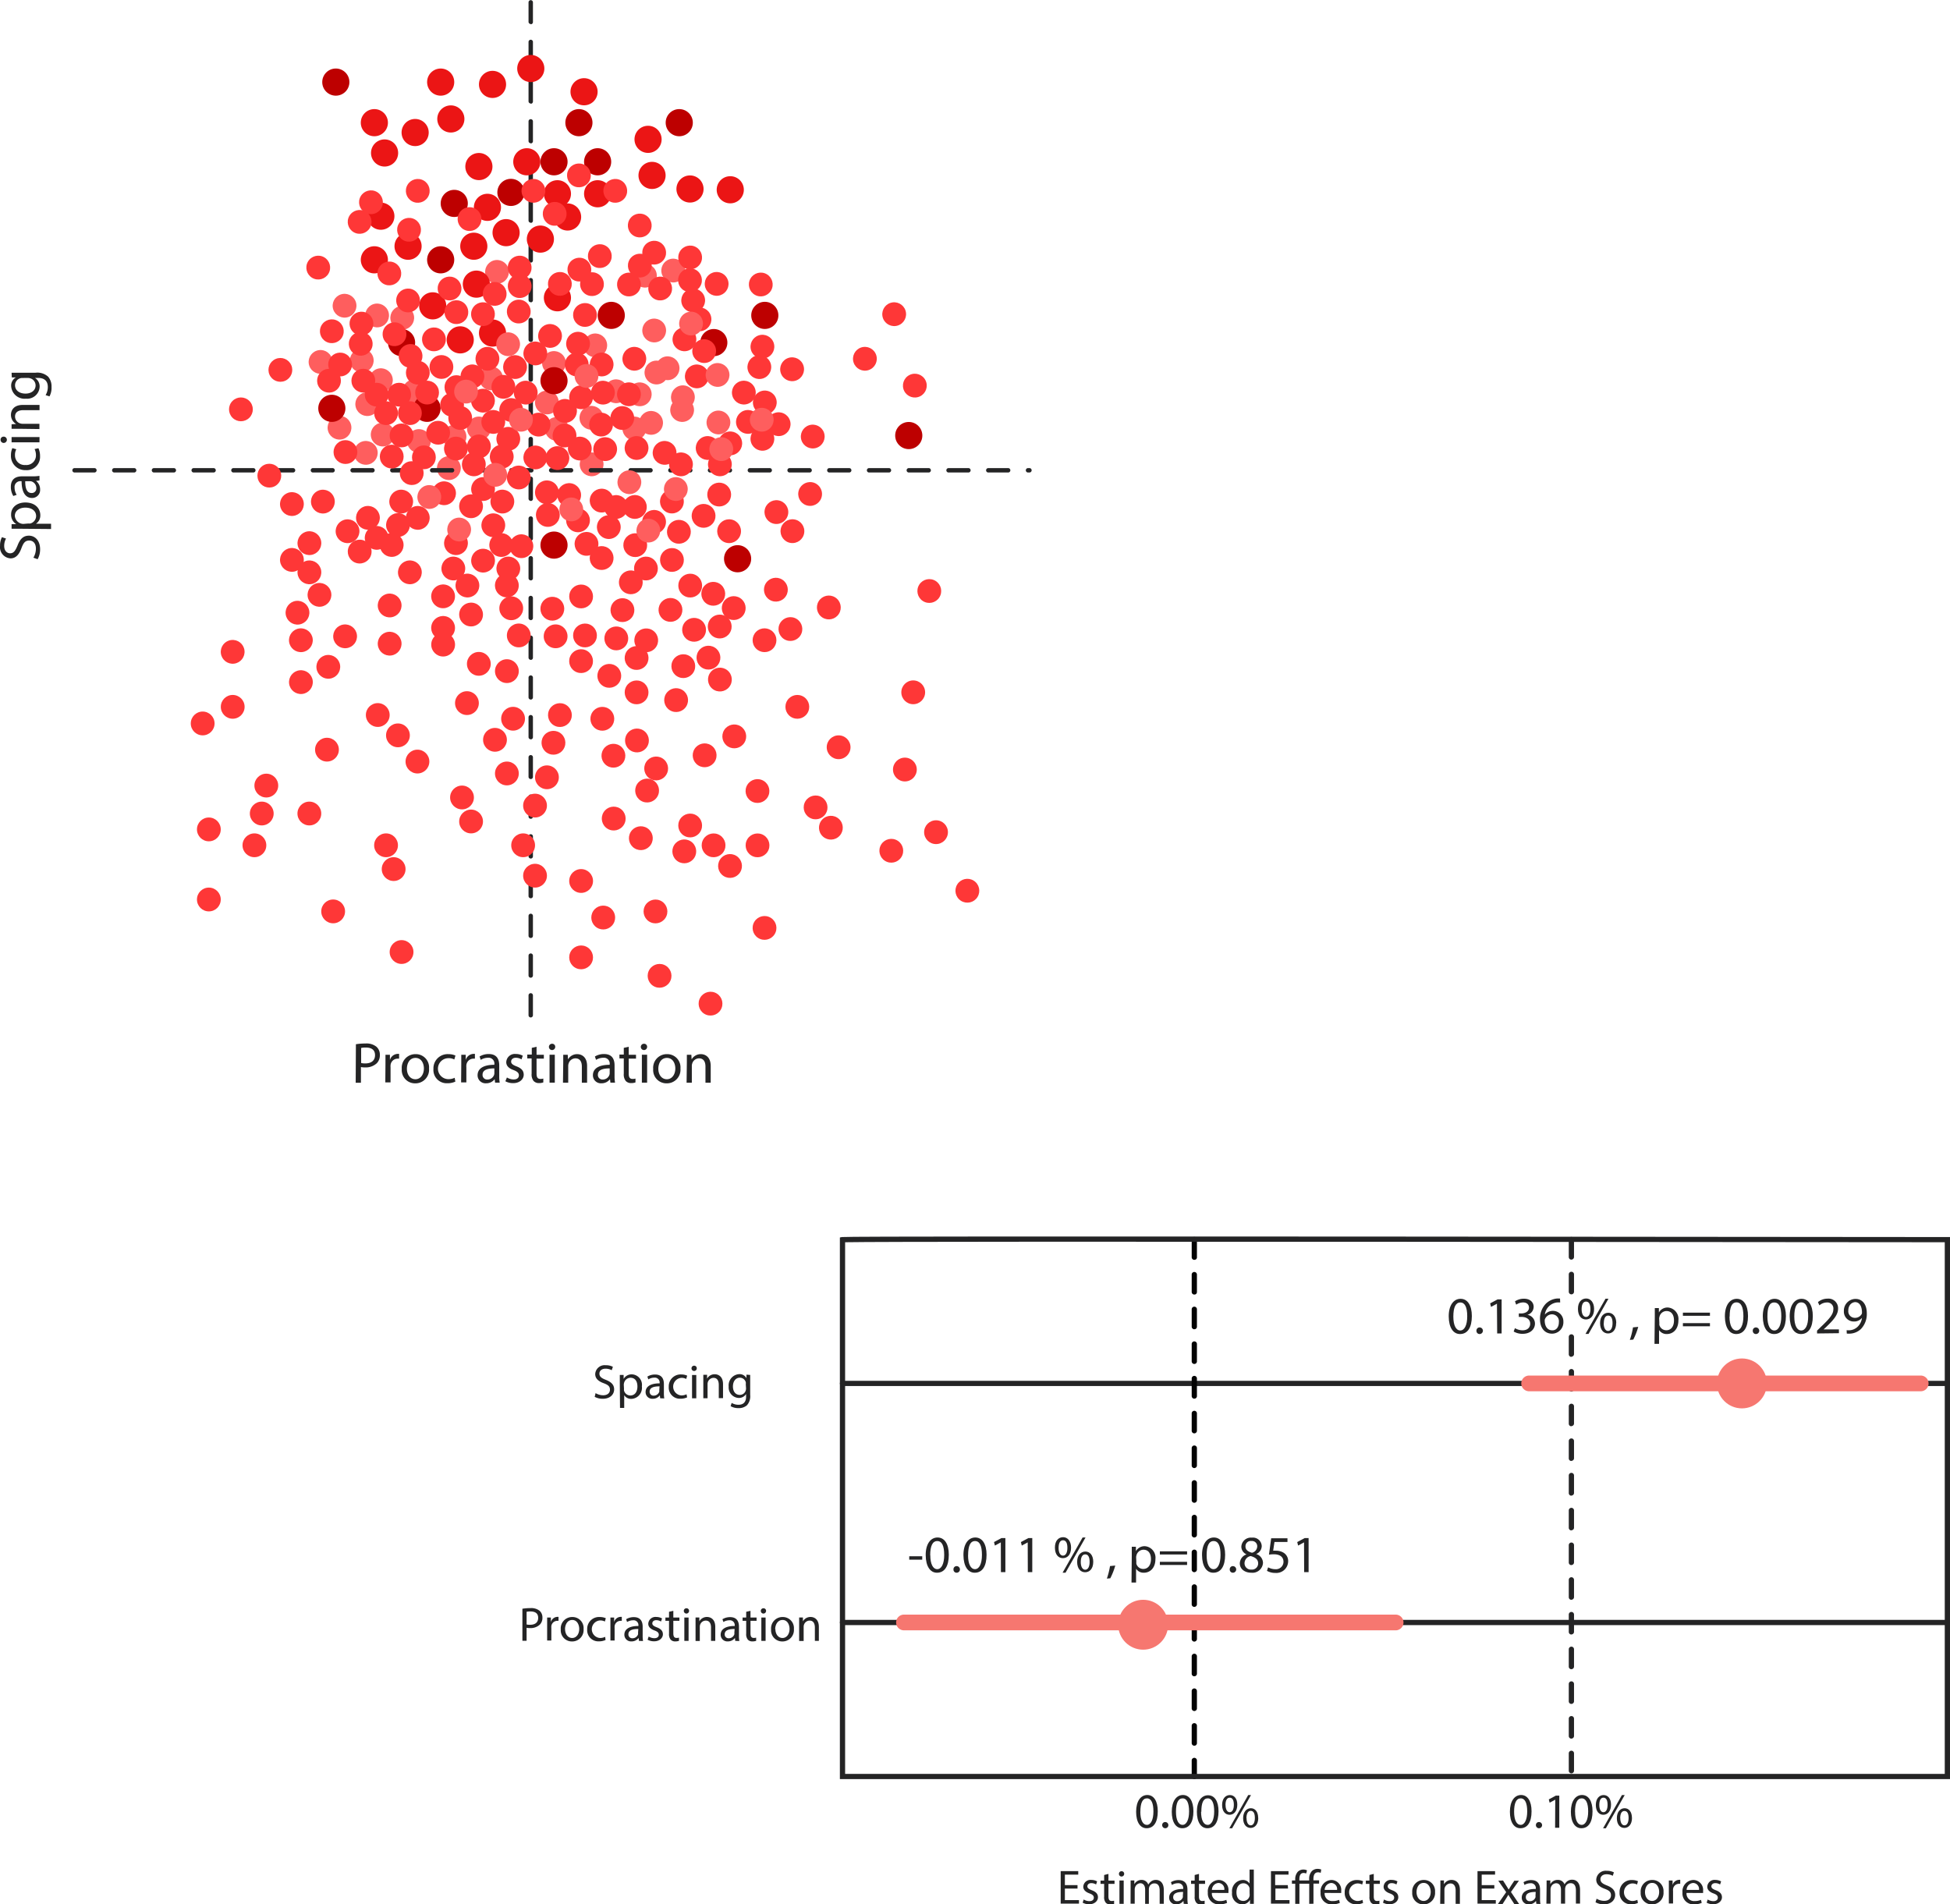 <svg id="Слой_2" data-name="Слой 2" xmlns="http://www.w3.org/2000/svg" viewBox="0 0 371.97 363.26"><defs><style>.cls-1{fill:#fe5e5e;}.cls-2{fill:#242425;}.cls-3{fill:#bd0000;}.cls-4{fill:#eb1515;}.cls-5{fill:#fe3737;}.cls-6{fill:#f67770;}.cls-7{fill:#030303;}</style></defs><title>ACM LAK 2022_light_mode</title><circle class="cls-1" cx="165.6" cy="97.13" r="2.27" transform="translate(-50.86 41.22) rotate(-18.56)"/><circle class="cls-1" cx="101.56" cy="99.44" r="2.27" transform="translate(-54.93 20.95) rotate(-18.56)"/><circle class="cls-1" cx="98.61" cy="93.63" r="2.27" transform="translate(-53.23 19.71) rotate(-18.56)"/><circle class="cls-1" cx="101.21" cy="89.07" r="2.27" transform="translate(-51.64 20.3) rotate(-18.56)"/><circle class="cls-1" cx="97.56" cy="85.33" r="2.27" transform="translate(-50.64 18.94) rotate(-18.56)"/><circle class="cls-1" cx="105.28" cy="77.17" r="2.27" transform="translate(-47.64 20.98) rotate(-18.56)"/><circle class="cls-1" cx="100.49" cy="76.72" r="2.27" transform="translate(-47.75 19.43) rotate(-18.56)"/><circle class="cls-1" cx="123.37" cy="68.41" r="2.27" transform="translate(-43.92 26.28) rotate(-18.56)"/><circle class="cls-1" cx="152.75" cy="97.21" r="2.27" transform="translate(-51.55 37.13) rotate(-18.56)"/><circle class="cls-1" cx="153.77" cy="87.6" r="2.27" transform="translate(-48.44 36.96) rotate(-18.56)"/><circle class="cls-1" cx="158.68" cy="94.76" r="2.27" transform="translate(-50.47 38.89) rotate(-18.56)"/><circle class="cls-1" cx="153.34" cy="79.59" r="2.27" transform="translate(-45.91 36.4) rotate(-18.56)"/><circle class="cls-1" cx="141.41" cy="105.12" r="2.27" transform="translate(-54.66 33.93) rotate(-18.56)"/><circle class="cls-1" cx="113.77" cy="105.82" r="2.27" transform="matrix(0.95, -0.32, 0.32, 0.95, -56.32, 25.17)"/><circle class="cls-1" cx="98.34" cy="102.93" r="2.27" transform="translate(-56.21 20.11) rotate(-18.56)"/><circle class="cls-1" cx="93.32" cy="98.13" r="2.27" transform="translate(-54.94 18.26) rotate(-18.56)"/><circle class="cls-1" cx="89.7" cy="85.58" r="2.27" transform="translate(-51.13 16.46) rotate(-18.56)"/><circle class="cls-1" cx="94.28" cy="74.86" r="2.27" transform="translate(-47.48 17.36) rotate(-18.56)"/><circle class="cls-1" cx="156.98" cy="68.15" r="2.27" transform="translate(-42.09 36.97) rotate(-18.56)"/><circle class="cls-1" cx="151.58" cy="69.13" r="2.27" transform="translate(-42.68 35.3) rotate(-18.56)"/><circle class="cls-1" cx="132.88" cy="93.32" r="2.27" transform="translate(-51.35 30.6) rotate(-18.56)"/><circle class="cls-1" cx="119.91" cy="98.28" r="2.27" transform="translate(-53.6 26.73) rotate(-18.56)"/><circle class="cls-1" cx="122.23" cy="88.72" r="2.27" transform="translate(-50.44 26.97) rotate(-18.56)"/><circle class="cls-1" cx="134.23" cy="85.79" r="2.27" transform="translate(-48.88 30.64) rotate(-18.56)"/><circle class="cls-1" cx="115.25" cy="99.85" r="2.27" transform="translate(-54.34 25.33) rotate(-18.56)"/><circle class="cls-1" cx="108.47" cy="100.67" r="2.27" transform="translate(-54.96 23.22) rotate(-18.56)"/><circle class="cls-1" cx="107.59" cy="91.18" r="2.27" transform="translate(-51.98 22.44) rotate(-18.56)"/><circle class="cls-1" cx="146.07" cy="91.18" r="2.27" transform="translate(-49.98 34.69) rotate(-18.56)"/><circle class="cls-1" cx="149.56" cy="98.28" r="2.27" transform="translate(-52.06 36.17) rotate(-18.56)"/><circle class="cls-1" cx="142.1" cy="82.43" r="2.27" transform="translate(-47.4 32.97) rotate(-18.56)"/><circle class="cls-1" cx="150.59" cy="91.76" r="2.27" transform="translate(-49.93 36.16) rotate(-18.56)"/><circle class="cls-1" cx="134.77" cy="98.36" r="2.27" transform="translate(-52.86 31.47) rotate(-18.56)"/><circle class="cls-1" cx="140.93" cy="96.29" r="2.27" transform="matrix(0.95, -0.32, 0.32, 0.95, -51.88, 33.32)"/><path class="cls-2" d="M129.8,210.63a.42.42,0,0,1-.42-.42v-3.79a.42.42,0,1,1,.84,0v3.79A.42.42,0,0,1,129.8,210.63Zm0-7.58a.42.42,0,0,1-.42-.42v-3.79a.42.42,0,1,1,.84,0v3.79A.42.42,0,0,1,129.8,203.05Zm0-7.58a.42.42,0,0,1-.42-.42v-3.79a.42.42,0,1,1,.84,0v3.79A.42.42,0,0,1,129.8,195.48Zm0-7.58a.42.42,0,0,1-.42-.42v-3.79a.42.42,0,1,1,.84,0v3.79A.42.42,0,0,1,129.8,187.9Zm0-7.58a.42.42,0,0,1-.42-.42v-3.79a.42.42,0,1,1,.84,0v3.79A.42.42,0,0,1,129.8,180.32Zm0-7.58a.42.42,0,0,1-.42-.42v-3.79a.42.42,0,1,1,.84,0v3.79A.42.42,0,0,1,129.8,172.74Zm0-7.58a.42.42,0,0,1-.42-.42V161a.42.42,0,1,1,.84,0v3.79A.42.42,0,0,1,129.8,165.16Zm0-7.58a.42.42,0,0,1-.42-.42v-3.79a.42.42,0,1,1,.84,0v3.79A.42.42,0,0,1,129.8,157.59Zm0-7.58a.42.42,0,0,1-.42-.42V145.8a.42.42,0,1,1,.84,0v3.79A.42.42,0,0,1,129.8,150Zm0-7.58a.42.42,0,0,1-.42-.42v-3.79a.42.42,0,1,1,.84,0V142A.42.42,0,0,1,129.8,142.43Zm0-7.58a.42.42,0,0,1-.42-.42v-3.79a.42.42,0,0,1,.84,0v3.79A.42.42,0,0,1,129.8,134.85Zm0-7.58a.42.42,0,0,1-.42-.42v-3.79a.42.42,0,0,1,.84,0v3.79A.42.42,0,0,1,129.8,127.27Zm0-7.58a.42.42,0,0,1-.42-.42v-3.79a.42.42,0,0,1,.84,0v3.79A.42.42,0,0,1,129.8,119.69Zm0-7.58a.42.42,0,0,1-.42-.42v-3.79a.42.42,0,0,1,.84,0v3.79A.42.42,0,0,1,129.8,112.12Zm0-7.58a.42.42,0,0,1-.42-.42v-3.79a.42.42,0,0,1,.84,0v3.79A.42.42,0,0,1,129.8,104.54Zm0-7.58a.42.42,0,0,1-.42-.42V92.75a.42.42,0,0,1,.84,0v3.79A.42.42,0,0,1,129.8,97Zm0-7.58a.42.42,0,0,1-.42-.42V85.17a.42.42,0,0,1,.84,0V89A.42.42,0,0,1,129.8,89.38Zm0-7.58a.42.42,0,0,1-.42-.42V77.59a.42.42,0,0,1,.84,0v3.79A.42.42,0,0,1,129.8,81.8Zm0-7.58a.42.42,0,0,1-.42-.42V70a.42.42,0,0,1,.84,0V73.8A.42.42,0,0,1,129.8,74.23Zm0-7.58a.42.42,0,0,1-.42-.42V62.44a.42.42,0,0,1,.84,0v3.79A.42.42,0,0,1,129.8,66.65Zm0-7.58a.42.42,0,0,1-.42-.42V54.86a.42.42,0,0,1,.84,0v3.79A.42.42,0,0,1,129.8,59.07Zm0-7.58a.42.42,0,0,1-.42-.42V47.28a.42.42,0,0,1,.84,0v3.79A.42.42,0,0,1,129.8,51.49Zm0-7.58a.42.42,0,0,1-.42-.42V39.7a.42.42,0,0,1,.84,0v3.79A.42.42,0,0,1,129.8,43.91Zm0-7.58a.42.42,0,0,1-.42-.42V32.13a.42.42,0,0,1,.84,0v3.79A.42.42,0,0,1,129.8,36.34Zm0-7.58a.42.42,0,0,1-.42-.42V24.55a.42.42,0,0,1,.84,0v3.79A.42.42,0,0,1,129.8,28.76Zm0-7.58a.42.42,0,0,1-.42-.42V17a.42.42,0,0,1,.84,0v3.79A.42.42,0,0,1,129.8,21.18Z" transform="translate(-28.56 -16.55)"/><path class="cls-2" d="M224.93,106.68h-.27a.42.42,0,0,1,0-.84h.27a.42.42,0,0,1,0,.84Zm-4.06,0h-3.79a.42.42,0,0,1,0-.84h3.79a.42.42,0,0,1,0,.84Zm-7.58,0H209.5a.42.42,0,0,1,0-.84h3.79a.42.42,0,0,1,0,.84Zm-7.58,0h-3.79a.42.42,0,0,1,0-.84h3.79a.42.42,0,0,1,0,.84Zm-7.58,0h-3.79a.42.42,0,0,1,0-.84h3.79a.42.42,0,0,1,0,.84Zm-7.58,0h-3.79a.42.42,0,0,1,0-.84h3.79a.42.42,0,0,1,0,.84Zm-7.58,0h-3.79a.42.42,0,0,1,0-.84H183a.42.42,0,0,1,0,.84Zm-7.58,0h-3.79a.42.42,0,0,1,0-.84h3.79a.42.42,0,0,1,0,.84Zm-7.58,0H164a.42.42,0,0,1,0-.84h3.79a.42.42,0,1,1,0,.84Zm-7.58,0h-3.79a.42.42,0,0,1,0-.84h3.79a.42.42,0,1,1,0,.84Zm-7.58,0h-3.79a.42.42,0,0,1,0-.84h3.79a.42.42,0,1,1,0,.84Zm-7.58,0h-3.79a.42.42,0,0,1,0-.84h3.79a.42.42,0,1,1,0,.84Zm-7.58,0h-3.79a.42.42,0,0,1,0-.84h3.79a.42.42,0,1,1,0,.84Zm-7.58,0h-3.79a.42.42,0,0,1,0-.84h3.79a.42.42,0,1,1,0,.84Zm-7.58,0h-3.79a.42.42,0,0,1,0-.84h3.79a.42.42,0,1,1,0,.84Zm-7.58,0H111a.42.42,0,0,1,0-.84h3.79a.42.42,0,1,1,0,.84Zm-7.58,0H103.4a.42.42,0,0,1,0-.84h3.79a.42.42,0,1,1,0,.84Zm-7.58,0H95.82a.42.42,0,0,1,0-.84h3.79a.42.42,0,1,1,0,.84Zm-7.58,0H88.25a.42.42,0,0,1,0-.84H92a.42.42,0,0,1,0,.84Zm-7.58,0H80.67a.42.42,0,0,1,0-.84h3.79a.42.42,0,0,1,0,.84Zm-7.58,0H73.09a.42.42,0,0,1,0-.84h3.79a.42.42,0,0,1,0,.84Zm-7.58,0H65.51a.42.42,0,0,1,0-.84H69.3a.42.42,0,0,1,0,.84Zm-7.58,0H57.93a.42.42,0,0,1,0-.84h3.79a.42.42,0,0,1,0,.84Zm-7.58,0H50.36a.42.42,0,0,1,0-.84h3.79a.42.42,0,0,1,0,.84Zm-7.58,0H42.78a.42.42,0,0,1,0-.84h3.79a.42.42,0,0,1,0,.84Z" transform="translate(-28.56 -16.55)"/><circle class="cls-3" cx="64.06" cy="15.66" r="2.59"/><circle class="cls-4" cx="71.41" cy="23.4" r="2.59"/><circle class="cls-4" cx="84.06" cy="15.66" r="2.59"/><circle class="cls-4" cx="93.95" cy="16.1" r="2.59"/><circle class="cls-4" cx="101.25" cy="13.07" r="2.59"/><circle class="cls-4" cx="111.41" cy="17.5" r="2.59"/><circle class="cls-4" cx="86" cy="22.69" r="2.59"/><circle class="cls-4" cx="73.36" cy="29.18" r="2.59"/><circle class="cls-4" cx="79.19" cy="25.28" r="2.59"/><circle class="cls-4" cx="91.35" cy="31.77" r="2.59"/><circle class="cls-4" cx="100.49" cy="30.86" r="2.59"/><circle class="cls-4" cx="114" cy="36.96" r="2.59"/><circle class="cls-4" cx="124.38" cy="33.46" r="2.59"/><circle class="cls-4" cx="123.62" cy="26.58" r="2.59"/><circle class="cls-4" cx="131.62" cy="36.05" r="2.59"/><circle class="cls-4" cx="139.3" cy="36.2" r="2.59"/><circle class="cls-4" cx="106.33" cy="36.96" r="2.59"/><circle class="cls-4" cx="108.27" cy="41.39" r="2.59"/><circle class="cls-4" cx="103.08" cy="45.61" r="2.59"/><circle class="cls-4" cx="96.54" cy="44.38" r="2.59"/><circle class="cls-4" cx="92.98" cy="39.55" r="2.59"/><circle class="cls-4" cx="90.38" cy="46.97" r="2.59"/><circle class="cls-4" cx="77.84" cy="46.97" r="2.59"/><circle class="cls-4" cx="72.65" cy="41.24" r="2.59"/><circle class="cls-4" cx="71.41" cy="49.56" r="2.59"/><circle class="cls-4" cx="82.54" cy="58.34" r="2.59"/><circle class="cls-4" cx="90.87" cy="54.2" r="2.59"/><circle class="cls-4" cx="93.95" cy="63.53" r="2.59"/><circle class="cls-4" cx="87.79" cy="64.83" r="2.59"/><circle class="cls-4" cx="106.33" cy="56.8" r="2.59"/><circle class="cls-3" cx="86.65" cy="38.8" r="2.59"/><circle class="cls-3" cx="84.06" cy="49.56" r="2.59"/><circle class="cls-3" cx="114" cy="30.86" r="2.59"/><circle class="cls-3" cx="110.43" cy="23.4" r="2.59"/><circle class="cls-3" cx="105.68" cy="30.86" r="2.59"/><circle class="cls-3" cx="97.46" cy="36.7" r="2.59"/><circle class="cls-3" cx="116.6" cy="60.16" r="2.59"/><circle class="cls-3" cx="105.68" cy="72.62" r="2.59"/><circle class="cls-3" cx="105.68" cy="103.98" r="2.59"/><circle class="cls-3" cx="140.7" cy="106.58" r="2.59"/><circle class="cls-3" cx="136.16" cy="65.35" r="2.59"/><circle class="cls-3" cx="173.35" cy="83.08" r="2.59"/><circle class="cls-3" cx="145.89" cy="60.16" r="2.59"/><circle class="cls-3" cx="129.57" cy="23.4" r="2.59"/><circle class="cls-3" cx="76.6" cy="65.35" r="2.59"/><circle class="cls-3" cx="63.3" cy="77.89" r="2.59"/><circle class="cls-3" cx="81.46" cy="77.89" r="2.59"/><circle class="cls-5" cx="76.6" cy="181.6" r="2.27"/><circle class="cls-5" cx="63.55" cy="173.85" r="2.27"/><circle class="cls-5" cx="75.09" cy="165.78" r="2.27"/><circle class="cls-5" cx="73.64" cy="161.24" r="2.27"/><circle class="cls-5" cx="59.01" cy="155.18" r="2.27"/><circle class="cls-5" cx="50.8" cy="149.85" r="2.27"/><circle class="cls-5" cx="49.93" cy="155.18" r="2.27"/><circle class="cls-5" cx="48.53" cy="161.24" r="2.27"/><circle class="cls-5" cx="39.84" cy="158.21" r="2.27"/><circle class="cls-5" cx="39.84" cy="171.58" r="2.27"/><circle class="cls-5" cx="89.86" cy="156.7" r="2.27"/><circle class="cls-5" cx="88.13" cy="152.12" r="2.27"/><circle class="cls-5" cx="79.63" cy="145.27" r="2.27"/><circle class="cls-5" cx="89.07" cy="134.12" r="2.27"/><circle class="cls-5" cx="94.42" cy="141.12" r="2.27"/><circle class="cls-5" cx="97.87" cy="137.1" r="2.27"/><circle class="cls-5" cx="96.69" cy="128.02" r="2.27"/><circle class="cls-5" cx="91.34" cy="126.63" r="2.27"/><circle class="cls-5" cx="84.53" cy="122.96" r="2.27"/><circle class="cls-5" cx="98.96" cy="121.21" r="2.27"/><circle class="cls-5" cx="97.52" cy="116.03" r="2.27"/><circle class="cls-5" cx="75.91" cy="140.27" r="2.27"/><circle class="cls-5" cx="72.06" cy="136.39" r="2.27"/><circle class="cls-5" cx="62.37" cy="143" r="2.27"/><circle class="cls-5" cx="44.39" cy="134.83" r="2.27"/><circle class="cls-5" cx="38.66" cy="138" r="2.27"/><circle class="cls-5" cx="96.69" cy="147.54" r="2.27"/><circle class="cls-5" cx="104.33" cy="148.27" r="2.27"/><circle class="cls-5" cx="102.06" cy="153.67" r="2.27"/><circle class="cls-5" cx="99.79" cy="161.24" r="2.27"/><circle class="cls-5" cx="102.06" cy="167.04" r="2.27"/><circle class="cls-5" cx="110.85" cy="168.05" r="2.27"/><circle class="cls-5" cx="139.4" cy="199.16" r="2.27" transform="translate(-126.46 235.36) rotate(-67.54)"/><circle class="cls-5" cx="154.38" cy="202.68" r="2.27" transform="translate(-120.47 251.38) rotate(-67.54)"/><circle class="cls-5" cx="153.59" cy="190.4" r="2.27" transform="translate(-109.6 243.06) rotate(-67.54)"/><circle class="cls-5" cx="180.65" cy="151.37" r="2.27" transform="translate(-56.81 243.95) rotate(-67.54)"/><circle class="cls-5" cx="178.55" cy="158.74" r="2.27"/><circle class="cls-5" cx="172.61" cy="146.79" r="2.27"/><circle class="cls-5" cx="174.2" cy="132.06" r="2.27"/><circle class="cls-5" cx="159.97" cy="142.54" r="2.27"/><circle class="cls-5" cx="198.57" cy="178.82" r="2.27" transform="translate(-87.2 234.71) rotate(-57.73)"/><circle class="cls-5" cx="174.39" cy="193.53" r="2.27" transform="translate(-110.91 221.13) rotate(-57.73)"/><circle class="cls-5" cx="164.09" cy="207.98" r="2.27" transform="translate(-127.93 219.15) rotate(-57.73)"/><circle class="cls-5" cx="173.05" cy="177.79" r="2.27" transform="translate(-98.22 212.65) rotate(-57.73)"/><circle class="cls-5" cx="143.32" cy="192.95" r="2.27" transform="matrix(0.53, -0.85, 0.85, 0.53, -124.9, 194.58)"/><circle class="cls-5" cx="184.13" cy="170.54" r="2.27" transform="translate(-86.93 218.65) rotate(-57.73)"/><circle class="cls-5" cx="173.05" cy="167.43" r="2.27" transform="translate(-89.47 207.82) rotate(-57.73)"/><circle class="cls-5" cx="162.88" cy="161.97" r="2.27" transform="matrix(0.53, -0.85, 0.85, 0.53, -89.59, 196.68)"/><circle class="cls-5" cx="168.57" cy="158.38" r="2.27" transform="matrix(0.53, -0.85, 0.85, 0.53, -83.9, 199.81)"/><circle class="cls-5" cx="135.36" cy="152.94" r="2.27" transform="translate(-94.78 169.2) rotate(-57.73)"/><circle class="cls-5" cx="133.94" cy="159.44" r="2.27" transform="matrix(0.53, -0.85, 0.85, 0.53, -100.94, 171.03)"/><circle class="cls-5" cx="143.32" cy="154.89" r="2.27" transform="matrix(0.53, -0.85, 0.85, 0.53, -92.72, 176.84)"/><circle class="cls-5" cx="149.98" cy="148.61" r="2.27" transform="translate(-84.3 179.54) rotate(-57.73)"/><circle class="cls-5" cx="144.69" cy="146.67" r="2.27" transform="matrix(0.53, -0.85, 0.85, 0.53, -85.13, 174.17)"/><circle class="cls-5" cx="139.4" cy="142.65" r="2.27" transform="translate(-84.2 167.82) rotate(-57.73)"/><circle class="cls-5" cx="146.07" cy="139.5" r="2.27" transform="matrix(0.53, -0.85, 0.85, 0.53, -78.43, 172)"/><circle class="cls-5" cx="147.26" cy="134.1" r="2.27" transform="matrix(0.53, -0.85, 0.85, 0.53, -73.3, 170.48)"/><circle class="cls-5" cx="156.45" cy="134.1" r="2.27" transform="matrix(0.53, -0.85, 0.85, 0.53, -69.01, 178.25)"/><circle class="cls-5" cx="160.21" cy="128.24" r="2.27" transform="translate(-62.31 178.7) rotate(-57.73)"/><circle class="cls-5" cx="140.15" cy="137.75" r="2.27" transform="translate(-79.71 166.17) rotate(-57.73)"/><circle class="cls-5" cx="133.84" cy="133.77" r="2.27" transform="matrix(0.53, -0.85, 0.85, 0.53, -79.28, 158.98)"/><circle class="cls-5" cx="139.4" cy="130.31" r="2.27" transform="translate(-73.76 162.07) rotate(-57.73)"/><circle class="cls-5" cx="143.32" cy="124.11" r="2.27" transform="matrix(0.53, -0.85, 0.85, 0.53, -66.69, 162.49)"/><circle class="cls-5" cx="148.89" cy="127.62" r="2.27" transform="translate(-75.66 117.61) rotate(-42.51)"/><circle class="cls-5" cx="134.54" cy="137.93" r="2.27" transform="translate(-39.68 247.5) rotate(-86.6)"/><circle class="cls-5" cx="149.93" cy="143.27" r="2.27" transform="matrix(0.53, -0.85, 0.85, 0.53, -79.81, 177.02)"/><circle class="cls-5" cx="151.83" cy="138.68" r="2.27" transform="translate(-79.92 153.75) rotate(-51.25)"/><circle class="cls-5" cx="165.88" cy="146.16" r="2.27" transform="translate(-80.49 167.51) rotate(-51.25)"/><circle class="cls-5" cx="167.65" cy="183.19" r="2.27" transform="matrix(0.53, -0.85, 0.85, 0.53, -105.31, 210.6)"/><circle class="cls-5" cx="164.67" cy="177.79" r="2.27" transform="translate(-102.13 205.56) rotate(-57.73)"/><circle class="cls-5" cx="158.89" cy="180.35" r="2.27" transform="matrix(0.53, -0.85, 0.85, 0.53, -106.98, 201.87)"/><circle class="cls-5" cx="160.21" cy="174" r="2.27" transform="translate(-101.01 200.03) rotate(-57.73)"/><circle class="cls-5" cx="145.41" cy="161.97" r="2.27" transform="matrix(0.53, -0.85, 0.85, 0.53, -97.73, 181.91)"/><circle class="cls-5" cx="149.93" cy="159.07" r="2.27" transform="matrix(0.53, -0.85, 0.85, 0.53, -93.17, 184.38)"/><circle class="cls-5" cx="157.47" cy="151.37" r="2.27" transform="matrix(0.53, -0.85, 0.85, 0.53, -83.15, 187.17)"/><circle class="cls-5" cx="158.89" cy="143.6" r="2.27" transform="translate(-75.91 184.75) rotate(-57.73)"/><circle class="cls-5" cx="163.7" cy="143.27" r="2.27" transform="matrix(0.53, -0.85, 0.85, 0.53, -73.4, 188.66)"/><circle class="cls-5" cx="160.96" cy="137.93" r="2.27" transform="matrix(0.53, -0.85, 0.85, 0.53, -70.15, 183.85)"/><circle class="cls-5" cx="165.88" cy="137.32" r="2.27" transform="matrix(0.53, -0.85, 0.85, 0.53, -67.35, 187.73)"/><circle class="cls-5" cx="174.39" cy="138.68" r="2.27" transform="translate(-76 101.3) rotate(-33.13)"/><circle class="cls-5" cx="168.57" cy="133.81" r="2.27" transform="matrix(0.53, -0.85, 0.85, 0.53, -63.12, 188.36)"/><circle class="cls-5" cx="164.67" cy="131.05" r="2.27" transform="matrix(0.53, -0.85, 0.85, 0.53, -62.61, 183.78)"/><circle class="cls-5" cx="156.73" cy="123.35" r="2.27" transform="translate(-59.8 173.48) rotate(-57.73)"/><circle class="cls-5" cx="151.77" cy="124.99" r="2.27" transform="translate(-63.5 170.04) rotate(-57.73)"/><circle class="cls-5" cx="149.73" cy="120.53" r="2.27" transform="translate(-60.68 166.24) rotate(-57.73)"/><circle class="cls-5" cx="158.14" cy="119.15" r="2.27" transform="matrix(0.53, -0.85, 0.85, 0.53, -55.59, 172.71)"/><circle class="cls-5" cx="162.88" cy="116.11" r="2.27" transform="matrix(0.53, -0.85, 0.85, 0.53, -50.81, 175.31)"/><circle class="cls-5" cx="165.88" cy="112.05" r="2.27" transform="matrix(0.53, -0.85, 0.85, 0.53, -45.97, 175.95)"/><circle class="cls-5" cx="167.65" cy="117.88" r="2.27" transform="translate(-2.57 249.44) rotate(-81.39)"/><circle class="cls-5" cx="179.73" cy="117.88" r="2.27" transform="translate(7.7 261.38) rotate(-81.39)"/><circle class="cls-5" cx="176.66" cy="114.23" r="2.27" transform="translate(8.71 255.25) rotate(-81.39)"/><circle class="cls-5" cx="183.1" cy="110.78" r="2.27" transform="translate(17.59 258.68) rotate(-81.39)"/><circle class="cls-5" cx="153.34" cy="116.11" r="2.27" transform="translate(-12.99 233.78) rotate(-81.39)"/><circle class="cls-5" cx="156.73" cy="112.23" r="2.27" transform="translate(-6.26 233.83) rotate(-81.39)"/><circle class="cls-5" cx="149.66" cy="113.26" r="2.27" transform="translate(-13.29 227.72) rotate(-81.39)"/><circle class="cls-5" cx="143.32" cy="112.05" r="2.27" transform="translate(-17.48 220.42) rotate(-81.39)"/><circle class="cls-5" cx="144.69" cy="117.1" r="2.27" transform="translate(-21.31 226.07) rotate(-81.39)"/><circle class="cls-5" cx="140.43" cy="120.3" r="2.27" transform="translate(-28.09 224.58) rotate(-81.39)"/><circle class="cls-5" cx="138.82" cy="115.81" r="2.27" transform="translate(-25.03 219.17) rotate(-81.39)"/><circle class="cls-5" cx="132.88" cy="114.91" r="2.27" transform="matrix(0.15, -0.99, 0.99, 0.15, -29.19, 212.54)"/><circle class="cls-5" cx="137.13" cy="110.98" r="2.27" transform="translate(-21.69 213.4) rotate(-81.39)"/><circle class="cls-5" cx="146.07" cy="113.26" r="2.27" transform="translate(-16.34 224.18) rotate(-81.39)"/><circle class="cls-5" cx="125.24" cy="128.24" r="2.27" transform="translate(-48.86 216.31) rotate(-81.39)"/><circle class="cls-5" cx="118.41" cy="133.77" r="2.27" transform="translate(-60.13 214.27) rotate(-81.39)"/><circle class="cls-5" cx="113.08" cy="136.33" r="2.27" transform="translate(-67.2 211.17) rotate(-81.39)"/><circle class="cls-5" cx="113.08" cy="130.31" r="2.27" transform="translate(-61.25 206.05) rotate(-81.39)"/><circle class="cls-5" cx="117.71" cy="128.24" r="2.27" transform="translate(-43.34 -1.2) rotate(-7.02)"/><circle class="cls-5" cx="115.03" cy="124.99" r="2.27" transform="translate(-42.97 -1.55) rotate(-7.02)"/><circle class="cls-5" cx="115.53" cy="120.16" r="2.27" transform="translate(-42.37 -1.53) rotate(-7.02)"/><circle class="cls-5" cx="106.74" cy="125.72" r="2.27" transform="translate(-43.12 -2.56) rotate(-7.02)"/><circle class="cls-5" cx="102.88" cy="132.05" r="2.27" transform="translate(-43.92 -2.99) rotate(-7.02)"/><circle class="cls-5" cx="102.88" cy="139.33" r="2.27" transform="translate(-44.81 -2.93) rotate(-7.02)"/><circle class="cls-5" cx="94.38" cy="137.93" r="2.27" transform="translate(-44.7 -3.98) rotate(-7.02)"/><circle class="cls-5" cx="91.18" cy="143.75" r="2.27" transform="translate(-45.44 -4.33) rotate(-7.02)"/><circle class="cls-5" cx="85.95" cy="146.67" r="2.27" transform="translate(-45.83 -4.95) rotate(-7.02)"/><circle class="cls-5" cx="85.95" cy="138.68" r="2.27" transform="translate(-44.86 -5.01) rotate(-7.02)"/><circle class="cls-5" cx="72.94" cy="140.89" r="2.27" transform="translate(-45.23 -6.58) rotate(-7.02)"/><circle class="cls-5" cx="85.3" cy="133.42" r="2.27" transform="translate(-44.22 -5.12) rotate(-7.02)"/><circle class="cls-5" cx="89.49" cy="130.02" r="2.27" transform="translate(-43.77 -4.64) rotate(-7.02)"/><circle class="cls-5" cx="87.57" cy="125.72" r="2.27" transform="translate(-43.26 -4.9) rotate(-7.02)"/><circle class="cls-5" cx="84.24" cy="123.35" r="2.27" transform="translate(-43 -5.33) rotate(-7.02)"/><circle class="cls-5" cx="87.57" cy="120.16" r="2.27" transform="translate(-42.58 -4.95) rotate(-7.02)"/><circle class="cls-5" cx="84.24" cy="112.7" r="2.27" transform="translate(-41.7 -5.41) rotate(-7.02)"/><circle class="cls-5" cx="74.51" cy="94.64" r="2.27" transform="translate(-73.65 63.85) rotate(-45)"/><circle class="cls-5" cx="79.92" cy="107.29" r="2.27" transform="translate(-64.29 23.5) rotate(-23.15)"/><circle class="cls-5" cx="82.03" cy="87.11" r="2.27" transform="translate(-56.19 22.71) rotate(-23.15)"/><circle class="cls-5" cx="97.86" cy="89.17" r="2.27" transform="translate(-55.73 29.1) rotate(-23.15)"/><circle class="cls-5" cx="100.4" cy="91.84" r="2.27" transform="translate(-56.57 30.31) rotate(-23.15)"/><circle class="cls-5" cx="102.2" cy="95.37" r="2.27" transform="translate(-57.82 31.3) rotate(-23.15)"/><circle class="cls-5" cx="104.69" cy="91.84" r="2.27" transform="translate(-56.23 32) rotate(-23.15)"/><circle class="cls-5" cx="108.25" cy="87.65" r="2.27" transform="translate(-54.29 33.06) rotate(-23.15)"/><circle class="cls-5" cx="112.75" cy="86.56" r="2.27" transform="translate(-53.5 34.74) rotate(-23.15)"/><circle class="cls-5" cx="115.62" cy="90.41" r="2.27" transform="translate(-54.79 36.17) rotate(-23.15)"/><circle class="cls-5" cx="120.69" cy="92.98" r="2.27" transform="translate(-51.88 26.7) rotate(-18.56)"/><circle class="cls-5" cx="115.53" cy="102.11" r="2.27" transform="translate(-55.05 25.54) rotate(-18.56)"/><circle class="cls-5" cx="118.94" cy="105.12" r="2.27" transform="translate(-55.83 26.78) rotate(-18.56)"/><circle class="cls-5" cx="119.91" cy="101.7" r="2.27" transform="translate(-54.69 26.91) rotate(-18.56)"/><circle class="cls-5" cx="124.26" cy="103.65" r="2.27" transform="translate(-55.08 28.4) rotate(-18.56)"/><circle class="cls-5" cx="125.52" cy="100.25" r="2.27" transform="translate(-53.94 28.62) rotate(-18.56)"/><circle class="cls-5" cx="122.65" cy="97.03" r="2.27" transform="translate(-53.06 27.54) rotate(-18.56)"/><circle class="cls-5" cx="126.07" cy="94.76" r="2.27" transform="translate(-52.16 28.51) rotate(-18.56)"/><circle class="cls-5" cx="124.58" cy="90.33" r="2.27" transform="translate(-50.83 27.81) rotate(-18.56)"/><circle class="cls-5" cx="118.67" cy="88.34" r="2.27" transform="translate(-50.5 25.82) rotate(-18.56)"/><circle class="cls-5" cx="121.53" cy="84.98" r="2.27" transform="translate(-49.28 26.56) rotate(-18.56)"/><circle class="cls-5" cx="126.8" cy="86.56" r="2.27" transform="translate(-49.51 28.32) rotate(-18.56)"/><circle class="cls-5" cx="130.67" cy="83.97" r="2.27" transform="translate(-48.49 29.41) rotate(-18.56)"/><circle class="cls-5" cx="128.84" cy="91.44" r="2.27" transform="translate(-50.96 29.22) rotate(-18.56)"/><circle class="cls-5" cx="131.29" cy="97.54" r="2.27" transform="translate(-52.78 30.32) rotate(-18.56)"/><circle class="cls-5" cx="130.67" cy="103.8" r="2.27" transform="translate(-54.8 30.45) rotate(-18.56)"/><circle class="cls-5" cx="127.51" cy="107.63" r="2.27" transform="translate(-56.18 29.64) rotate(-18.56)"/><circle class="cls-5" cx="134.88" cy="103.93" r="2.27" transform="translate(-54.62 31.79) rotate(-18.56)"/><circle class="cls-5" cx="136.24" cy="99.62" r="2.27" transform="translate(-53.18 32) rotate(-18.56)"/><circle class="cls-5" cx="135.9" cy="94.97" r="2.27" transform="matrix(0.95, -0.32, 0.32, 0.95, -51.72, 31.65)"/><circle class="cls-5" cx="139.4" cy="92.32" r="2.27" transform="translate(-50.69 32.63) rotate(-18.56)"/><circle class="cls-5" cx="138.57" cy="86.07" r="2.27" transform="translate(-48.75 32.04) rotate(-18.56)"/><circle class="cls-5" cx="143.32" cy="86.07" r="2.27" transform="translate(-48.5 33.55) rotate(-18.56)"/><circle class="cls-5" cx="149.56" cy="84.98" r="2.27" transform="translate(-47.83 35.48) rotate(-18.56)"/><circle class="cls-5" cx="138.82" cy="82.11" r="2.27" transform="translate(-47.47 31.91) rotate(-18.56)"/><circle class="cls-5" cx="133.48" cy="80.63" r="2.27" transform="translate(-47.28 30.13) rotate(-18.56)"/><circle class="cls-5" cx="143.56" cy="91.44" r="2.27" transform="translate(-50.19 33.91) rotate(-18.56)"/><circle class="cls-5" cx="143.22" cy="97.54" r="2.27" transform="translate(-52.16 34.11) rotate(-18.56)"/><circle class="cls-5" cx="139.16" cy="102.11" r="2.27" transform="translate(-53.82 33.06) rotate(-18.56)"/><circle class="cls-5" cx="143.99" cy="102.22" r="2.27" transform="translate(-53.6 34.6) rotate(-18.56)"/><circle class="cls-5" cx="147.26" cy="96.29" r="2.27" transform="translate(-51.55 35.33) rotate(-18.56)"/><circle class="cls-5" cx="148.53" cy="91.76" r="2.27" transform="translate(-50.04 35.5) rotate(-18.56)"/><circle class="cls-5" cx="149.98" cy="102" r="2.27" transform="translate(-53.22 36.5) rotate(-18.56)"/><circle class="cls-5" cx="155.33" cy="102.93" r="2.27" transform="translate(-53.24 38.25) rotate(-18.56)"/><circle class="cls-5" cx="158.46" cy="105.12" r="2.27" transform="translate(-53.78 39.36) rotate(-18.56)"/><circle class="cls-5" cx="163.55" cy="102" r="2.27" transform="translate(-52.52 40.82) rotate(-18.56)"/><circle class="cls-5" cx="165.88" cy="105.12" r="2.27" transform="translate(-53.39 41.72) rotate(-18.56)"/><circle class="cls-5" cx="167.85" cy="101.12" r="2.27" transform="translate(-52.01 42.14) rotate(-18.56)"/><circle class="cls-5" cx="171.23" cy="97.03" r="2.27" transform="translate(-50.54 43) rotate(-18.56)"/><circle class="cls-5" cx="173.99" cy="100.25" r="2.27" transform="translate(-51.42 44.05) rotate(-18.56)"/><circle class="cls-5" cx="177.09" cy="97.46" r="2.27" transform="translate(-50.37 44.89) rotate(-18.56)"/><circle class="cls-5" cx="174.45" cy="93.32" r="2.27" transform="translate(-49.19 43.83) rotate(-18.56)"/><circle class="cls-5" cx="170.45" cy="91.44" r="2.27" transform="translate(-48.8 42.46) rotate(-18.56)"/><circle class="cls-5" cx="173.4" cy="86.57" r="2.27" transform="translate(-47.09 43.15) rotate(-18.56)"/><circle class="cls-5" cx="173.99" cy="82.67" r="2.27" transform="translate(-45.82 43.14) rotate(-18.56)"/><circle class="cls-5" cx="161.48" cy="88.34" r="2.27" transform="translate(-48.28 39.45) rotate(-18.56)"/><circle class="cls-5" cx="162.88" cy="83.52" r="2.27" transform="translate(-46.67 39.64) rotate(-18.56)"/><circle class="cls-5" cx="159.11" cy="81.28" r="2.27" transform="translate(-46.15 38.32) rotate(-18.56)"/><circle class="cls-5" cx="161.99" cy="77.46" r="2.27" transform="translate(-44.79 39.04) rotate(-18.56)"/><circle class="cls-5" cx="165.26" cy="70.7" r="2.27" transform="translate(-35.96 4.18) rotate(-7.02)"/><circle class="cls-5" cx="160.78" cy="73.86" r="2.27" transform="translate(-43.7 38.47) rotate(-18.56)"/><circle class="cls-5" cx="160.18" cy="70" r="2.27" transform="translate(-9.09 157.17) rotate(-60)"/><circle class="cls-5" cx="173.68" cy="70.82" r="2.27" transform="translate(-3.05 169.27) rotate(-60)"/><circle class="cls-5" cx="160.21" cy="65.66" r="2.27" transform="translate(-5.32 155.03) rotate(-60)"/><circle class="cls-5" cx="154.48" cy="71.58" r="2.27" transform="translate(-13.3 153.03) rotate(-60)"/><circle class="cls-5" cx="148.53" cy="70.82" r="2.27" transform="translate(-15.62 147.49) rotate(-60)"/><circle class="cls-5" cx="150.61" cy="67.22" r="2.27" transform="translate(-11.47 147.49) rotate(-60)"/><circle class="cls-5" cx="153.34" cy="64.75" r="2.27" transform="translate(-7.96 148.62) rotate(-60)"/><circle class="cls-5" cx="141.48" cy="70.75" r="2.27" transform="translate(-19.09 141.35) rotate(-60)"/><circle class="cls-5" cx="140.15" cy="76.63" r="2.27" transform="translate(-24.85 143.14) rotate(-60)"/><circle class="cls-5" cx="135.36" cy="70.7" r="2.27" transform="translate(-22.11 136.03) rotate(-60)"/><circle class="cls-5" cx="139.07" cy="67.98" r="2.27" transform="translate(-17.89 137.88) rotate(-60)"/><circle class="cls-5" cx="142.98" cy="65.4" r="2.27" transform="translate(-13.71 139.98) rotate(-60)"/><circle class="cls-5" cx="127.69" cy="71.12" r="2.27" transform="translate(-26.3 129.6) rotate(-60)"/><circle class="cls-5" cx="127.69" cy="67.59" r="2.27" transform="translate(-23.25 127.83) rotate(-60)"/><circle class="cls-5" cx="127.51" cy="75.97" r="2.27" transform="translate(-30.59 131.87) rotate(-60)"/><circle class="cls-5" cx="120.69" cy="76.48" r="2.27" transform="translate(-34.45 126.21) rotate(-60)"/><circle class="cls-5" cx="122.92" cy="72.61" r="2.27" transform="translate(-29.98 126.21) rotate(-60)"/><circle class="cls-5" cx="115.62" cy="76.09" r="2.27" transform="translate(-36.65 121.63) rotate(-60)"/><circle class="cls-5" cx="114.31" cy="71.58" r="2.27" transform="translate(-33.39 118.24) rotate(-60)"/><circle class="cls-5" cx="106.4" cy="73.86" r="2.27" transform="translate(-39.32 112.53) rotate(-60)"/><circle class="cls-5" cx="118.12" cy="58.33" r="2.27" transform="translate(-20.01 114.92) rotate(-60)"/><circle class="cls-5" cx="130.31" cy="52.95" r="2.27" transform="translate(-9.26 122.78) rotate(-60)"/><circle class="cls-5" cx="138.99" cy="50.01" r="2.27" transform="translate(-2.37 128.82) rotate(-60)"/><circle class="cls-5" cx="134.36" cy="57.34" r="2.27" transform="translate(-11.03 128.48) rotate(-60)"/><circle class="cls-5" cx="108.25" cy="52.95" r="2.27" transform="translate(-20.29 103.68) rotate(-60)"/><circle class="cls-5" cx="99.32" cy="55.13" r="2.27" transform="translate(-26.64 97.03) rotate(-60)"/><circle class="cls-5" cx="97.16" cy="58.88" r="2.27" transform="translate(-30.97 97.03) rotate(-60)"/><circle class="cls-5" cx="102.82" cy="68.71" r="2.27" transform="translate(-36.65 106.85) rotate(-60)"/><circle class="cls-5" cx="106.59" cy="60.38" r="2.27" transform="translate(-27.56 105.95) rotate(-60)"/><circle class="cls-5" cx="145.92" cy="52.95" r="2.27" transform="translate(-1.45 136.3) rotate(-60)"/><circle class="cls-5" cx="97.51" cy="78.27" r="2.27" transform="translate(-47.59 107.04) rotate(-60)"/><circle class="cls-5" cx="97.37" cy="82.13" r="2.27" transform="translate(-51 108.84) rotate(-60)"/><circle class="cls-5" cx="91.86" cy="79.74" r="2.27" transform="translate(-51.69 102.87) rotate(-60)"/><circle class="cls-5" cx="89.26" cy="67.59" r="2.27" transform="translate(-42.46 94.55) rotate(-60)"/><circle class="cls-5" cx="103.8" cy="80.3" r="2.27" transform="translate(-46.19 113.5) rotate(-60)"/><circle class="cls-5" cx="111.33" cy="81.28" r="2.27" transform="translate(-43.28 120.51) rotate(-60)"/><circle class="cls-5" cx="106.88" cy="84.44" r="2.27" transform="translate(-48.25 118.24) rotate(-60)"/><circle class="cls-5" cx="150.59" cy="59.56" r="2.27" transform="translate(-18.67 123.18) rotate(-51.25)"/><circle class="cls-5" cx="179.15" cy="87.11" r="2.27" transform="matrix(0.95, -0.32, 0.32, 0.95, -46.97, 45.01)"/><circle class="cls-5" cx="193.54" cy="84.98" r="2.27" transform="translate(-45.54 49.48) rotate(-18.56)"/><circle class="cls-5" cx="183.59" cy="99.82" r="2.27" transform="translate(-50.78 47.08) rotate(-18.56)"/><circle class="cls-5" cx="199.12" cy="76.48" r="2.27" transform="translate(-42.54 50.81) rotate(-18.56)"/><circle class="cls-5" cx="203.07" cy="90.11" r="2.27" transform="translate(-47.49 82.13) rotate(-26.14)"/><circle class="cls-5" cx="106.74" cy="95.37" r="2.27" transform="translate(-57.45 33.08) rotate(-23.15)"/><circle class="cls-5" cx="105.15" cy="99.62" r="2.27" transform="translate(-59.25 32.8) rotate(-23.15)"/><circle class="cls-5" cx="103.27" cy="103.65" r="2.27" transform="translate(-60.98 32.39) rotate(-23.15)"/><circle class="cls-5" cx="94.45" cy="102.79" r="2.27" transform="translate(-61.36 28.85) rotate(-23.15)"/><circle class="cls-5" cx="109.41" cy="103.8" r="2.27" transform="translate(-60.55 34.81) rotate(-23.15)"/><circle class="cls-5" cx="107.09" cy="106.81" r="2.27" transform="translate(-61.92 34.14) rotate(-23.15)"/><circle class="cls-5" cx="112.13" cy="99.11" r="2.27" transform="translate(-58.49 35.5) rotate(-23.15)"/><circle class="cls-5" cx="116.34" cy="96.29" r="2.27" transform="translate(-57.04 36.93) rotate(-23.15)"/><circle class="cls-5" cx="114.79" cy="93.78" r="2.27" transform="translate(-56.18 36.12) rotate(-23.15)"/><circle class="cls-5" cx="110.02" cy="91.44" r="2.27" transform="translate(-55.64 34.06) rotate(-23.15)"/><circle class="cls-5" cx="91.31" cy="89.17" r="2.27" transform="translate(-63.32 52.81) rotate(-35.39)"/><circle class="cls-5" cx="93.43" cy="86.07" r="2.27" transform="translate(-57.78 102.58) rotate(-57.73)"/><circle class="cls-5" cx="90.14" cy="112.23" r="2.27" transform="translate(-41.59 -4.69) rotate(-7.02)"/><circle class="cls-5" cx="98.74" cy="115.33" r="2.27" transform="translate(-41.91 -3.62) rotate(-7.02)"/><circle class="cls-5" cx="100.4" cy="119.15" r="2.27" transform="translate(-42.36 -3.39) rotate(-7.02)"/><circle class="cls-5" cx="103.27" cy="120.51" r="2.27" transform="translate(-42.51 -3.03) rotate(-7.02)"/><circle class="cls-5" cx="104.47" cy="116.7" r="2.27" transform="translate(-42.03 -2.91) rotate(-7.02)"/><circle class="cls-5" cx="108.25" cy="115.33" r="2.27" transform="translate(-41.84 -2.45) rotate(-7.02)"/><circle class="cls-5" cx="105.08" cy="112.23" r="2.27" transform="translate(-41.48 -2.87) rotate(-7.02)"/><circle class="cls-5" cx="113.26" cy="110.64" r="2.27" transform="translate(-41.23 -1.88) rotate(-7.02)"/><circle class="cls-5" cx="118.41" cy="113.12" r="2.27" transform="translate(-41.49 -1.23) rotate(-7.02)"/><circle class="cls-5" cx="120.7" cy="109.83" r="2.27" transform="translate(-41.07 -0.97) rotate(-7.02)"/><circle class="cls-5" cx="124.38" cy="112.23" r="2.27" transform="translate(-41.34 -0.51) rotate(-7.02)"/><circle class="cls-5" cx="122.65" cy="116.75" r="2.27" transform="translate(-41.9 -0.69) rotate(-7.02)"/><circle class="cls-5" cx="124.16" cy="120.51" r="2.27" transform="translate(-42.35 -0.47) rotate(-7.02)"/><circle class="cls-5" cx="128.01" cy="120.74" r="2.27" transform="translate(-42.35 0) rotate(-7.02)"/><circle class="cls-5" cx="125.52" cy="124.99" r="2.27" transform="translate(-42.89 -0.27) rotate(-7.02)"/><circle class="cls-5" cx="120.7" cy="123.49" r="2.27" transform="translate(-42.74 -0.87) rotate(-7.02)"/><circle class="cls-5" cx="132.88" cy="110.46" r="2.27" transform="translate(-41.06 0.52) rotate(-7.02)"/><circle class="cls-5" cx="94.85" cy="117.88" r="2.27" transform="translate(-42.25 -4.07) rotate(-7.02)"/><circle class="cls-5" cx="97.16" cy="121.76" r="2.27" transform="translate(-72.88 170.38) rotate(-76.14)"/><circle class="cls-5" cx="176.66" cy="130.31" r="2.27" transform="matrix(0.53, -0.85, 0.85, 0.53, -56.39, 193.58)"/><circle class="cls-5" cx="179.32" cy="136.53" r="2.27" transform="translate(-60.41 198.72) rotate(-57.73)"/><circle class="cls-5" cx="186.79" cy="133.77" r="2.27" transform="matrix(0.53, -0.85, 0.85, 0.53, -54.6, 203.75)"/><circle class="cls-5" cx="205.81" cy="129.27" r="2.27" transform="translate(-41.92 217.74) rotate(-57.73)"/><circle class="cls-5" cx="150.59" cy="177.79" r="2.27" transform="matrix(0.53, -0.85, 0.85, 0.53, -108.69, 193.66)"/><circle class="cls-5" cx="145.41" cy="174" r="2.27" transform="matrix(0.53, -0.85, 0.85, 0.53, -107.9, 187.52)"/><circle class="cls-5" cx="151.83" cy="168.67" r="2.27" transform="matrix(0.53, -0.85, 0.85, 0.53, -100.4, 190.46)"/><circle class="cls-5" cx="153.59" cy="164.45" r="2.27" transform="matrix(0.53, -0.85, 0.85, 0.53, -96.02, 189.98)"/><circle class="cls-5" cx="187.05" cy="174.43" r="2.27" transform="translate(-96.44 178.44) rotate(-47.61)"/><circle class="cls-5" cx="213.07" cy="188.13" r="2.27" transform="matrix(0.53, -0.85, 0.85, 0.53, -88.31, 251.31)"/><circle class="cls-1" cx="127.93" cy="96.61" r="2.27" transform="translate(-52.65 29.2) rotate(-18.56)"/><circle class="cls-1" cx="117.46" cy="91.24" r="2.27" transform="translate(-51.49 25.59) rotate(-18.56)"/><circle class="cls-1" cx="140.43" cy="88.26" r="2.27" transform="translate(-49.34 32.74) rotate(-18.56)"/><circle class="cls-1" cx="125.49" cy="82.21" r="2.27" transform="translate(-48.2 27.67) rotate(-18.56)"/><circle class="cls-1" cx="123.04" cy="107.12" r="2.27" transform="translate(-56.26 28.19) rotate(-18.56)"/><circle class="cls-1" cx="110.45" cy="111.35" r="2.27" transform="translate(-58.26 24.4) rotate(-18.56)"/><circle class="cls-1" cx="116.14" cy="117.55" r="2.27" transform="translate(-59.93 26.54) rotate(-18.56)"/><circle class="cls-1" cx="137.53" cy="113.72" r="2.27" transform="translate(-57.6 33.14) rotate(-18.56)"/><circle class="cls-1" cx="148.61" cy="108.53" r="2.27" transform="translate(-55.37 36.4) rotate(-18.56)"/><circle class="cls-1" cx="152.23" cy="117.76" r="2.27" transform="translate(-58.12 38.03) rotate(-18.56)"/><circle class="cls-1" cx="157.47" cy="109.83" r="2.27" transform="translate(-55.32 39.29) rotate(-18.56)"/><circle class="cls-1" cx="166.14" cy="102.22" r="2.27" transform="translate(-52.45 41.65) rotate(-18.56)"/><circle class="cls-1" cx="173.87" cy="96.61" r="2.27" transform="translate(-50.27 43.82) rotate(-18.56)"/><circle class="cls-1" cx="165.43" cy="88.07" r="2.27" transform="translate(-47.98 40.69) rotate(-18.56)"/><circle class="cls-1" cx="158.82" cy="92.32" r="2.27" transform="translate(-49.68 38.81) rotate(-18.56)"/><circle class="cls-1" cx="160.38" cy="78.27" r="2.27" transform="translate(-45.13 38.57) rotate(-18.56)"/><circle class="cls-1" cx="155.9" cy="86.79" r="2.27" transform="translate(-48.07 37.59) rotate(-18.56)"/><path class="cls-2" d="M34.93,122.93a3.39,3.39,0,0,0,.48-1.72c0-1-.52-1.55-1.27-1.55s-1.09.4-1.47,1.4c-.43,1.21-1.06,2-2.1,2a2.14,2.14,0,0,1-2-2.4,3.36,3.36,0,0,1,.36-1.64l.78.26a2.94,2.94,0,0,0-.35,1.41c0,1,.61,1.4,1.11,1.4.69,0,1-.45,1.43-1.47.48-1.25,1.09-1.89,2.18-1.89s2.13.85,2.13,2.6a3.83,3.83,0,0,1-.47,1.89Z" transform="translate(-28.56 -16.55)"/><path class="cls-2" d="M32.51,117.41c-.68,0-1.23,0-1.74,0v-.87l.91,0v0a2.09,2.09,0,0,1-1-1.89c0-1.29,1.09-2.25,2.71-2.25,1.91,0,2.86,1.17,2.86,2.42a1.87,1.87,0,0,1-.84,1.64v0h2.89v1Zm1.42-1a2.14,2.14,0,0,0,.4,0A1.49,1.49,0,0,0,35.45,115c0-1-.84-1.62-2.06-1.62-1.07,0-2,.56-2,1.58a1.67,1.67,0,0,0,1.6,1.53Z" transform="translate(-28.56 -16.55)"/><path class="cls-2" d="M36.09,108.2l-.67.08v0a2,2,0,0,1,.79,1.63,1.52,1.52,0,0,1-1.53,1.63c-1.29,0-2-1.14-2-3.2h-.11a1.1,1.1,0,0,0-1.23,1.21,2.65,2.65,0,0,0,.4,1.39l-.64.22a3.3,3.3,0,0,1-.47-1.75c0-1.63,1.11-2,2.18-2h2a7.46,7.46,0,0,0,1.28-.09Zm-2.72.14c0,1.06.17,2.25,1.2,2.25a.86.86,0,0,0,.92-.91,1.33,1.33,0,0,0-.89-1.29,1,1,0,0,0-.31-.05Z" transform="translate(-28.56 -16.55)"/><path class="cls-2" d="M35.89,102.05a3.57,3.57,0,0,1,.31,1.53,2.53,2.53,0,0,1-2.72,2.65,2.71,2.71,0,0,1-2.83-2.86,3.25,3.25,0,0,1,.27-1.34l.75.22a2.24,2.24,0,0,0-.25,1.12,1.84,1.84,0,0,0,2,1.88,1.83,1.83,0,0,0,2-1.85,2.75,2.75,0,0,0-.26-1.19Z" transform="translate(-28.56 -16.55)"/><path class="cls-2" d="M29.27,99.84a.6.6,0,0,1,0,1.2.59.59,0,0,1-.6-.61A.57.57,0,0,1,29.27,99.84Zm6.82,1.08H30.77v-1h5.33Z" transform="translate(-28.56 -16.55)"/><path class="cls-2" d="M32.21,98.34c-.55,0-1,0-1.44,0v-.86l.88-.05v0a2,2,0,0,1-1-1.76c0-.74.44-1.88,2.27-1.88h3.18v1H33c-.86,0-1.57.32-1.57,1.23a1.38,1.38,0,0,0,1,1.3,1.4,1.4,0,0,0,.45.07h3.2v1Z" transform="translate(-28.56 -16.55)"/><path class="cls-2" d="M30.77,87.65c.39,0,.81,0,1.46,0h3.09a3.06,3.06,0,0,1,2.43.76,2.82,2.82,0,0,1,.64,1.94A3.44,3.44,0,0,1,38,92.16l-.74-.24a3,3,0,0,0,.42-1.56c0-1-.52-1.72-1.86-1.72h-.59v0a1.9,1.9,0,0,1,.89,1.69,2.38,2.38,0,0,1-2.6,2.27,2.56,2.56,0,0,1-2.83-2.4,1.77,1.77,0,0,1,.92-1.66v0l-.8,0Zm2.1,1a1.38,1.38,0,0,0-.44.05,1.4,1.4,0,0,0-1,1.35c0,.92.78,1.58,2,1.58,1,0,1.92-.53,1.92-1.57a1.42,1.42,0,0,0-1-1.34,1.7,1.7,0,0,0-.52-.08Z" transform="translate(-28.56 -16.55)"/><path class="cls-2" d="M96.45,215.74a11.09,11.09,0,0,1,1.84-.14,3,3,0,0,1,2.08.62,2,2,0,0,1,.65,1.55,2.18,2.18,0,0,1-.57,1.58,3.08,3.08,0,0,1-2.27.81,3.26,3.26,0,0,1-.77-.07v3h-1Zm1,3.58a3.18,3.18,0,0,0,.79.08c1.16,0,1.86-.56,1.86-1.58s-.69-1.45-1.75-1.45a4,4,0,0,0-.9.08Z" transform="translate(-28.56 -16.55)"/><path class="cls-2" d="M102.09,219.41c0-.63,0-1.17,0-1.66h.85l0,1h0a1.6,1.6,0,0,1,1.47-1.17,1.07,1.07,0,0,1,.28,0v.91a1.49,1.49,0,0,0-.33,0,1.36,1.36,0,0,0-1.3,1.24,2.66,2.66,0,0,0,0,.45v2.84h-1Z" transform="translate(-28.56 -16.55)"/><path class="cls-2" d="M110.4,220.37a2.6,2.6,0,0,1-2.65,2.83,2.53,2.53,0,0,1-2.55-2.74,2.6,2.6,0,0,1,2.64-2.83A2.52,2.52,0,0,1,110.4,220.37Zm-4.22.05c0,1.17.67,2,1.62,2s1.62-.87,1.62-2.07c0-.9-.45-2-1.6-2S106.18,219.41,106.18,220.42Z" transform="translate(-28.56 -16.55)"/><path class="cls-2" d="M115.42,222.87a3.57,3.57,0,0,1-1.53.31,2.53,2.53,0,0,1-2.65-2.72,2.71,2.71,0,0,1,2.86-2.83,3.25,3.25,0,0,1,1.34.27l-.22.75a2.24,2.24,0,0,0-1.12-.25,2,2,0,0,0,0,4,2.75,2.75,0,0,0,1.19-.26Z" transform="translate(-28.56 -16.55)"/><path class="cls-2" d="M116.55,219.41c0-.63,0-1.17,0-1.66h.85l0,1h0a1.6,1.6,0,0,1,1.47-1.17,1.07,1.07,0,0,1,.28,0v.91a1.49,1.49,0,0,0-.33,0,1.36,1.36,0,0,0-1.3,1.24,2.66,2.66,0,0,0,0,.45v2.84h-1Z" transform="translate(-28.56 -16.55)"/><path class="cls-2" d="M123,223.07l-.08-.67h0a2,2,0,0,1-1.63.79,1.52,1.52,0,0,1-1.63-1.53c0-1.29,1.14-2,3.2-2v-.11a1.1,1.1,0,0,0-1.21-1.23,2.65,2.65,0,0,0-1.39.4l-.22-.64a3.3,3.3,0,0,1,1.75-.47c1.63,0,2,1.11,2,2.18v2a7.46,7.46,0,0,0,.09,1.28Zm-.14-2.72c-1.06,0-2.25.17-2.25,1.2a.86.86,0,0,0,.91.92,1.33,1.33,0,0,0,1.29-.89,1,1,0,0,0,.05-.31Z" transform="translate(-28.56 -16.55)"/><path class="cls-2" d="M125.26,222.08a2.53,2.53,0,0,0,1.28.38c.7,0,1-.35,1-.79s-.28-.71-1-1c-1-.34-1.41-.87-1.41-1.51a1.64,1.64,0,0,1,1.84-1.56,2.66,2.66,0,0,1,1.31.33l-.24.7a2.07,2.07,0,0,0-1.09-.31c-.57,0-.89.33-.89.73s.32.64,1,.9c.92.35,1.4.81,1.4,1.61s-.73,1.6-2,1.6a3,3,0,0,1-1.5-.36Z" transform="translate(-28.56 -16.55)"/><path class="cls-2" d="M130.91,216.22v1.53h1.39v.74h-1.39v2.87c0,.66.19,1,.73,1a2.15,2.15,0,0,0,.56-.07l0,.73a2.37,2.37,0,0,1-.86.13,1.34,1.34,0,0,1-1-.41,2,2,0,0,1-.37-1.39v-2.9h-.83v-.74H130v-1.28Z" transform="translate(-28.56 -16.55)"/><path class="cls-2" d="M134.47,216.25a.6.6,0,0,1-1.2,0,.59.59,0,0,1,.61-.6A.57.57,0,0,1,134.47,216.25Zm-1.08,6.82v-5.33h1v5.33Z" transform="translate(-28.56 -16.55)"/><path class="cls-2" d="M136,219.19c0-.55,0-1,0-1.44h.86l.05.88h0a2,2,0,0,1,1.76-1c.74,0,1.88.44,1.88,2.27v3.18h-1V220c0-.86-.32-1.57-1.23-1.57a1.38,1.38,0,0,0-1.3,1,1.4,1.4,0,0,0-.07.45v3.2h-1Z" transform="translate(-28.56 -16.55)"/><path class="cls-2" d="M145,223.07l-.08-.67h0a2,2,0,0,1-1.63.79,1.52,1.52,0,0,1-1.63-1.53c0-1.29,1.14-2,3.2-2v-.11a1.1,1.1,0,0,0-1.21-1.23,2.65,2.65,0,0,0-1.39.4l-.22-.64a3.3,3.3,0,0,1,1.75-.47c1.63,0,2,1.11,2,2.18v2a7.46,7.46,0,0,0,.09,1.28Zm-.14-2.72c-1.06,0-2.25.17-2.25,1.2a.86.86,0,0,0,.91.92,1.33,1.33,0,0,0,1.29-.89,1,1,0,0,0,.05-.31Z" transform="translate(-28.56 -16.55)"/><path class="cls-2" d="M148.49,216.22v1.53h1.39v.74h-1.39v2.87c0,.66.19,1,.73,1a2.15,2.15,0,0,0,.56-.07l0,.73a2.37,2.37,0,0,1-.86.13,1.34,1.34,0,0,1-1-.41,2,2,0,0,1-.37-1.39v-2.9h-.83v-.74h.83v-1.28Z" transform="translate(-28.56 -16.55)"/><path class="cls-2" d="M152,216.25a.6.6,0,0,1-1.2,0,.59.59,0,0,1,.61-.6A.57.57,0,0,1,152,216.25ZM151,223.07v-5.33h1v5.33Z" transform="translate(-28.56 -16.55)"/><path class="cls-2" d="M158.36,220.37a2.6,2.6,0,0,1-2.65,2.83,2.53,2.53,0,0,1-2.55-2.74,2.6,2.6,0,0,1,2.64-2.83A2.52,2.52,0,0,1,158.36,220.37Zm-4.22.05c0,1.17.67,2,1.62,2s1.62-.87,1.62-2.07c0-.9-.45-2-1.6-2S154.14,219.41,154.14,220.42Z" transform="translate(-28.56 -16.55)"/><path class="cls-2" d="M159.58,219.19c0-.55,0-1,0-1.44h.86l.05.88h0a2,2,0,0,1,1.76-1c.74,0,1.88.44,1.88,2.27v3.18h-1V220c0-.86-.32-1.57-1.23-1.57a1.38,1.38,0,0,0-1.3,1,1.4,1.4,0,0,0-.07.45v3.2h-1Z" transform="translate(-28.56 -16.55)"/><path class="cls-2" d="M400,326.54H189.27a.5.5,0,0,1,0-1H400a.5.5,0,0,1,0,1Z" transform="translate(-28.56 -16.55)"/><path class="cls-2" d="M400,280.94H189.27a.5.5,0,0,1,0-1H400a.5.5,0,0,1,0,1Z" transform="translate(-28.56 -16.55)"/><circle class="cls-6" cx="332.28" cy="263.89" r="4.76"/><circle class="cls-6" cx="218.06" cy="309.92" r="4.76"/><path class="cls-7" d="M256.38,355.92h0a.5.5,0,0,1-.5-.5v-3.06a.5.5,0,0,1,.5-.5h0a.5.5,0,0,1,.5.5v3.06A.5.5,0,0,1,256.38,355.92Zm0-6.37h0a.5.5,0,0,1-.5-.5v-3.31a.5.5,0,0,1,.5-.5h0a.5.5,0,0,1,.5.5V349A.5.5,0,0,1,256.4,349.55Zm0-6.62h0a.5.5,0,0,1-.5-.5v-3.31a.5.5,0,0,1,.5-.5h0a.5.5,0,0,1,.5.5v3.31A.5.5,0,0,1,256.41,342.93Zm0-6.62h0a.5.5,0,0,1-.5-.5v-3.31a.5.5,0,0,1,.5-.5h0a.5.5,0,0,1,.5.5v3.31A.5.5,0,0,1,256.43,336.3Zm0-6.62h0a.5.5,0,0,1-.5-.5v-3.31a.5.5,0,0,1,.5-.5h0a.5.5,0,0,1,.5.5v3.31A.5.5,0,0,1,256.45,329.68Zm0-6.62h0a.5.5,0,0,1-.5-.5v-3.31a.5.5,0,0,1,.5-.5h0a.5.5,0,0,1,.5.5v3.31A.5.5,0,0,1,256.46,323.06Zm0-6.62h0a.5.5,0,0,1-.5-.5v-3.31a.5.5,0,0,1,.5-.5h0a.5.5,0,0,1,.5.5v3.31A.5.5,0,0,1,256.48,316.43Zm0-6.62h0a.5.5,0,0,1-.5-.5V306a.5.5,0,0,1,.5-.5h0a.5.5,0,0,1,.5.5v3.31A.5.5,0,0,1,256.5,309.81Zm0-6.62h0a.5.5,0,0,1-.5-.5v-3.31a.5.5,0,0,1,.5-.5h0a.5.5,0,0,1,.5.5v3.31A.5.5,0,0,1,256.51,303.19Zm0-6.62h0a.5.5,0,0,1-.5-.5v-3.31a.5.5,0,0,1,.5-.5h0a.5.5,0,0,1,.5.5v3.31A.5.5,0,0,1,256.53,296.56Zm0-6.62h0a.5.5,0,0,1-.5-.5v-3.31a.5.5,0,0,1,.5-.5h0a.5.5,0,0,1,.5.5v3.31A.5.5,0,0,1,256.54,289.94Zm0-6.62h0a.5.5,0,0,1-.5-.5V279.5a.5.5,0,0,1,.5-.5h0a.5.5,0,0,1,.5.5v3.31A.5.5,0,0,1,256.56,283.32Zm0-6.62h0a.5.5,0,0,1-.5-.5v-3.31a.5.5,0,0,1,.5-.5h0a.5.5,0,0,1,.5.5v3.31A.5.5,0,0,1,256.58,276.69Zm0-6.62h0a.5.5,0,0,1-.5-.5v-3.31a.5.5,0,0,1,.5-.5h0a.5.5,0,0,1,.5.5v3.31A.5.5,0,0,1,256.59,270.07Zm0-6.62h0a.5.5,0,0,1-.5-.5v-3.31a.5.5,0,0,1,.5-.5h0a.5.5,0,0,1,.5.5v3.31A.5.5,0,0,1,256.61,263.45Zm0-6.62h0a.5.5,0,0,1-.5-.5V253a.5.5,0,0,1,.5-.5h0a.5.5,0,0,1,.5.5v3.31A.5.5,0,0,1,256.63,256.82Z" transform="translate(-28.56 -16.55)"/><path class="cls-2" d="M328.31,354.82a.5.5,0,0,1-.5-.5V351a.5.5,0,0,1,1,0v3.31A.5.5,0,0,1,328.31,354.82Zm0-6.62a.5.5,0,0,1-.5-.5v-3.31a.5.5,0,0,1,1,0v3.31A.5.5,0,0,1,328.31,348.19Zm0-6.62a.5.5,0,0,1-.5-.5v-3.31a.5.5,0,0,1,1,0v3.31A.5.5,0,0,1,328.31,341.57Zm0-6.62a.5.5,0,0,1-.5-.5v-3.31a.5.5,0,0,1,1,0v3.31A.5.5,0,0,1,328.31,334.95Zm0-6.62a.5.5,0,0,1-.5-.5v-3.31a.5.5,0,0,1,1,0v3.31A.5.5,0,0,1,328.31,328.32Zm0-6.62a.5.5,0,0,1-.5-.5v-3.31a.5.5,0,0,1,1,0v3.31A.5.5,0,0,1,328.31,321.7Zm0-6.62a.5.5,0,0,1-.5-.5v-3.31a.5.5,0,0,1,1,0v3.31A.5.5,0,0,1,328.31,315.08Zm0-6.62a.5.5,0,0,1-.5-.5v-3.31a.5.5,0,0,1,1,0V308A.5.5,0,0,1,328.31,308.45Zm0-6.62a.5.5,0,0,1-.5-.5V298a.5.5,0,0,1,1,0v3.31A.5.5,0,0,1,328.31,301.83Zm0-6.62a.5.5,0,0,1-.5-.5v-3.31a.5.5,0,0,1,1,0v3.31A.5.5,0,0,1,328.31,295.21Zm0-6.62a.5.5,0,0,1-.5-.5v-3.31a.5.5,0,0,1,1,0v3.31A.5.5,0,0,1,328.31,288.58Zm0-6.62a.5.5,0,0,1-.5-.5v-3.31a.5.5,0,0,1,1,0v3.31A.5.5,0,0,1,328.31,282Zm0-6.62a.5.5,0,0,1-.5-.5v-3.31a.5.5,0,0,1,1,0v3.31A.5.5,0,0,1,328.31,275.34Z" transform="translate(-28.56 -16.55)"/><path class="cls-2" d="M328.31,263.45a.5.5,0,0,1-.5-.5v-3.31a.5.5,0,0,1,1,0v3.31A.5.5,0,0,1,328.31,263.45Zm0-6.62a.5.5,0,0,1-.5-.5V253a.5.5,0,0,1,1,0v3.31A.5.5,0,0,1,328.31,256.82Z" transform="translate(-28.56 -16.55)"/><path class="cls-2" d="M400.53,355.92H188.77V252.6l.4-.08c1.29-.25,189.41,0,210.86,0h.5Zm-210.76-1H399.53V253.51c-11.13,0-199.26-.23-209.76,0Z" transform="translate(-28.56 -16.55)"/><path class="cls-2" d="M320.71,362.06c0,2.08-.77,3.23-2.13,3.23-1.2,0-2-1.12-2-3.15s.89-3.19,2.13-3.19S320.71,360.11,320.71,362.06Zm-3.33.09c0,1.59.49,2.5,1.25,2.5s1.25-1,1.25-2.56-.39-2.5-1.24-2.5S317.38,360.49,317.38,362.16Z" transform="translate(-28.56 -16.55)"/><path class="cls-2" d="M321.54,364.7a.56.56,0,0,1,.57-.59.59.59,0,1,1-.57.59Z" transform="translate(-28.56 -16.55)"/><path class="cls-2" d="M325.23,359.84h0l-1.07.58-.16-.63,1.34-.72H326v6.13h-.8Z" transform="translate(-28.56 -16.55)"/><path class="cls-2" d="M332.34,362.06c0,2.08-.77,3.23-2.13,3.23-1.2,0-2-1.12-2-3.15s.89-3.19,2.13-3.19S332.34,360.11,332.34,362.06Zm-3.33.09c0,1.59.49,2.5,1.25,2.5s1.25-1,1.25-2.56-.39-2.5-1.24-2.5S329,360.49,329,362.16Z" transform="translate(-28.56 -16.55)"/><path class="cls-2" d="M335.87,360.79c0,1.29-.68,1.93-1.47,1.93s-1.42-.61-1.43-1.85.67-1.91,1.48-1.91S335.87,359.62,335.87,360.79Zm-2.24.06c0,.78.27,1.38.79,1.38s.79-.58.79-1.4-.22-1.37-.79-1.37S333.63,360.07,333.63,360.84Zm.72,4.45,3.6-6.34h.53l-3.6,6.34Zm5.52-2c0,1.29-.68,1.93-1.46,1.93s-1.42-.61-1.43-1.84.67-1.92,1.48-1.92S339.86,362.16,339.86,363.32Zm-2.24.06c0,.78.29,1.38.8,1.38s.79-.58.79-1.4S339,362,338.42,362,337.62,362.61,337.62,363.38Z" transform="translate(-28.56 -16.55)"/><path class="cls-2" d="M249.41,362.06c0,2.08-.77,3.23-2.13,3.23-1.2,0-2-1.12-2-3.15s.89-3.19,2.13-3.19S249.41,360.11,249.41,362.06Zm-3.33.09c0,1.59.49,2.5,1.25,2.5s1.25-1,1.25-2.56-.39-2.5-1.24-2.5S246.09,360.49,246.09,362.16Z" transform="translate(-28.56 -16.55)"/><path class="cls-2" d="M250.25,364.7a.56.56,0,0,1,.57-.59.59.59,0,1,1-.57.59Z" transform="translate(-28.56 -16.55)"/><path class="cls-2" d="M256.21,362.06c0,2.08-.77,3.23-2.13,3.23-1.2,0-2-1.12-2-3.15s.89-3.19,2.13-3.19S256.21,360.11,256.21,362.06Zm-3.33.09c0,1.59.49,2.5,1.25,2.5s1.25-1,1.25-2.56-.39-2.5-1.24-2.5S252.88,360.49,252.88,362.16Z" transform="translate(-28.56 -16.55)"/><path class="cls-2" d="M261,362.06c0,2.08-.77,3.23-2.13,3.23-1.2,0-2-1.12-2-3.15S257.77,359,259,359,261,360.11,261,362.06Zm-3.33.09c0,1.59.49,2.5,1.25,2.5s1.25-1,1.25-2.56-.39-2.5-1.24-2.5S257.72,360.49,257.72,362.16Z" transform="translate(-28.56 -16.55)"/><path class="cls-2" d="M264.58,360.79c0,1.29-.68,1.93-1.47,1.93s-1.42-.61-1.43-1.85.67-1.91,1.48-1.91S264.58,359.62,264.58,360.79Zm-2.24.06c0,.78.27,1.38.79,1.38s.79-.58.79-1.4-.22-1.37-.79-1.37S262.33,360.07,262.33,360.84Zm.72,4.45,3.6-6.34h.53l-3.6,6.34Zm5.52-2c0,1.29-.68,1.93-1.46,1.93s-1.42-.61-1.43-1.84.67-1.92,1.48-1.92S268.56,362.16,268.56,363.32Zm-2.24.06c0,.78.29,1.38.8,1.38s.79-.58.79-1.4-.22-1.37-.79-1.37S266.32,362.61,266.32,363.38Z" transform="translate(-28.56 -16.55)"/><path class="cls-2" d="M142.17,282.29a2.84,2.84,0,0,0,1.44.41c.82,0,1.3-.43,1.3-1.06s-.33-.91-1.17-1.23c-1-.36-1.64-.88-1.64-1.76a1.79,1.79,0,0,1,2-1.68,2.81,2.81,0,0,1,1.37.3l-.22.65a2.47,2.47,0,0,0-1.18-.29c-.85,0-1.17.51-1.17.93,0,.58.38.87,1.23,1.2,1,.4,1.58.91,1.58,1.82s-.71,1.79-2.17,1.79A3.2,3.2,0,0,1,142,283Z" transform="translate(-28.56 -16.55)"/><path class="cls-2" d="M146.79,280.27c0-.57,0-1,0-1.45h.73l0,.76h0a1.75,1.75,0,0,1,1.58-.87A2,2,0,0,1,151,281a2.11,2.11,0,0,1-2,2.39,1.56,1.56,0,0,1-1.37-.7h0v2.42h-.8Zm.8,1.19a1.82,1.82,0,0,0,0,.33,1.25,1.25,0,0,0,1.21.95c.86,0,1.35-.7,1.35-1.72s-.47-1.66-1.33-1.66a1.29,1.29,0,0,0-1.22,1,1.32,1.32,0,0,0-.05.33Z" transform="translate(-28.56 -16.55)"/><path class="cls-2" d="M154.49,283.27l-.06-.56h0a1.66,1.66,0,0,1-1.36.66,1.27,1.27,0,0,1-1.36-1.28c0-1.08,1-1.67,2.68-1.66v-.09a.92.92,0,0,0-1-1,2.21,2.21,0,0,0-1.16.33l-.18-.53a2.76,2.76,0,0,1,1.46-.4c1.36,0,1.69.93,1.69,1.82v1.67a6.22,6.22,0,0,0,.07,1.07Zm-.12-2.27c-.88,0-1.89.14-1.89,1a.72.72,0,0,0,.76.77,1.11,1.11,0,0,0,1.08-.75.82.82,0,0,0,0-.26Z" transform="translate(-28.56 -16.55)"/><path class="cls-2" d="M159.63,283.1a3,3,0,0,1-1.28.26,2.12,2.12,0,0,1-2.22-2.27,2.26,2.26,0,0,1,2.39-2.36,2.71,2.71,0,0,1,1.12.23l-.18.63a1.88,1.88,0,0,0-.94-.21,1.68,1.68,0,0,0,0,3.35,2.31,2.31,0,0,0,1-.22Z" transform="translate(-28.56 -16.55)"/><path class="cls-2" d="M161.47,277.57a.5.5,0,0,1-1,0,.49.49,0,0,1,.51-.51A.48.48,0,0,1,161.47,277.57Zm-.9,5.71v-4.45h.81v4.45Z" transform="translate(-28.56 -16.55)"/><path class="cls-2" d="M162.72,280c0-.46,0-.84,0-1.21h.72l0,.74h0a1.64,1.64,0,0,1,1.47-.84c.62,0,1.57.37,1.57,1.9v2.66h-.81V280.7c0-.72-.27-1.32-1-1.32a1.15,1.15,0,0,0-1.09.83,1.18,1.18,0,0,0-.05.38v2.68h-.81Z" transform="translate(-28.56 -16.55)"/><path class="cls-2" d="M171.66,278.82c0,.32,0,.68,0,1.22v2.58a2.56,2.56,0,0,1-.63,2,2.36,2.36,0,0,1-1.62.53,2.87,2.87,0,0,1-1.48-.37l.2-.62a2.52,2.52,0,0,0,1.31.35c.83,0,1.44-.43,1.44-1.55v-.5h0a1.59,1.59,0,0,1-1.42.75,2,2,0,0,1-1.9-2.17,2.14,2.14,0,0,1,2-2.37,1.48,1.48,0,0,1,1.39.77h0l0-.67Zm-.84,1.76a1.14,1.14,0,0,0,0-.37,1.17,1.17,0,0,0-1.13-.86c-.77,0-1.32.65-1.32,1.68,0,.88.44,1.6,1.32,1.6a1.18,1.18,0,0,0,1.12-.83,1.41,1.41,0,0,0,.06-.43Z" transform="translate(-28.56 -16.55)"/><path class="cls-2" d="M128.21,323.42a9.29,9.29,0,0,1,1.54-.12,2.55,2.55,0,0,1,1.74.51,1.67,1.67,0,0,1,.54,1.3,1.82,1.82,0,0,1-.48,1.32,2.57,2.57,0,0,1-1.9.68,2.75,2.75,0,0,1-.64-.06v2.48h-.8Zm.8,3a2.69,2.69,0,0,0,.66.06c1,0,1.55-.47,1.55-1.33s-.58-1.21-1.46-1.21a3.33,3.33,0,0,0-.75.06Z" transform="translate(-28.56 -16.55)"/><path class="cls-2" d="M132.93,326.49c0-.53,0-1,0-1.39h.71l0,.87h0a1.33,1.33,0,0,1,1.23-1,.92.92,0,0,1,.23,0v.76a1.27,1.27,0,0,0-.28,0,1.14,1.14,0,0,0-1.09,1,2.26,2.26,0,0,0,0,.38v2.37h-.8Z" transform="translate(-28.56 -16.55)"/><path class="cls-2" d="M139.88,327.29a2.18,2.18,0,0,1-2.22,2.37,2.12,2.12,0,0,1-2.13-2.29,2.17,2.17,0,0,1,2.21-2.37A2.11,2.11,0,0,1,139.88,327.29Zm-3.53,0c0,1,.56,1.71,1.35,1.71s1.35-.73,1.35-1.73c0-.75-.38-1.71-1.33-1.71S136.34,326.49,136.34,327.33Z" transform="translate(-28.56 -16.55)"/><path class="cls-2" d="M144.07,329.38a3,3,0,0,1-1.28.26,2.12,2.12,0,0,1-2.22-2.27A2.26,2.26,0,0,1,143,325a2.71,2.71,0,0,1,1.12.23l-.18.63a1.88,1.88,0,0,0-.94-.21,1.68,1.68,0,0,0,0,3.35,2.31,2.31,0,0,0,1-.22Z" transform="translate(-28.56 -16.55)"/><path class="cls-2" d="M145,326.49c0-.53,0-1,0-1.39h.71l0,.87h0a1.33,1.33,0,0,1,1.23-1,.92.92,0,0,1,.23,0v.76a1.27,1.27,0,0,0-.28,0,1.14,1.14,0,0,0-1.09,1,2.27,2.27,0,0,0,0,.38v2.37H145Z" transform="translate(-28.56 -16.55)"/><path class="cls-2" d="M150.44,329.55l-.06-.56h0a1.66,1.66,0,0,1-1.36.66,1.27,1.27,0,0,1-1.36-1.28c0-1.08,1-1.67,2.68-1.66v-.09a.92.92,0,0,0-1-1,2.22,2.22,0,0,0-1.16.33l-.18-.53a2.76,2.76,0,0,1,1.46-.4c1.36,0,1.69.93,1.69,1.82v1.67a6.22,6.22,0,0,0,.07,1.07Zm-.12-2.27c-.88,0-1.89.14-1.89,1a.72.72,0,0,0,.76.77,1.11,1.11,0,0,0,1.08-.75.82.82,0,0,0,0-.26Z" transform="translate(-28.56 -16.55)"/><path class="cls-2" d="M152.3,328.72a2.12,2.12,0,0,0,1.07.32c.59,0,.86-.29.86-.66s-.23-.6-.83-.82c-.8-.29-1.18-.73-1.18-1.26a1.37,1.37,0,0,1,1.54-1.31,2.22,2.22,0,0,1,1.09.28l-.2.59a1.73,1.73,0,0,0-.91-.26c-.48,0-.75.28-.75.61s.27.53.85.75c.77.29,1.17.68,1.17,1.34s-.61,1.33-1.67,1.33a2.54,2.54,0,0,1-1.25-.3Z" transform="translate(-28.56 -16.55)"/><path class="cls-2" d="M157,323.82v1.28h1.16v.62H157v2.4c0,.55.16.87.61.87a1.77,1.77,0,0,0,.47-.06l0,.61a2,2,0,0,1-.72.11,1.12,1.12,0,0,1-.87-.34,1.65,1.65,0,0,1-.31-1.16v-2.43h-.69v-.62h.69V324Z" transform="translate(-28.56 -16.55)"/><path class="cls-2" d="M160,323.84a.5.5,0,0,1-1,0,.49.49,0,0,1,.51-.51A.48.48,0,0,1,160,323.84Zm-.9,5.71V325.1h.81v4.45Z" transform="translate(-28.56 -16.55)"/><path class="cls-2" d="M161.24,326.3c0-.46,0-.84,0-1.21h.72l0,.74h0a1.64,1.64,0,0,1,1.47-.84c.62,0,1.57.37,1.57,1.9v2.66h-.81V327c0-.72-.27-1.32-1-1.32a1.15,1.15,0,0,0-1.09.83,1.18,1.18,0,0,0-.05.38v2.68h-.81Z" transform="translate(-28.56 -16.55)"/><path class="cls-2" d="M168.81,329.55l-.06-.56h0a1.66,1.66,0,0,1-1.36.66,1.27,1.27,0,0,1-1.36-1.28c0-1.08,1-1.67,2.68-1.66v-.09a.92.92,0,0,0-1-1,2.22,2.22,0,0,0-1.16.33l-.18-.53a2.76,2.76,0,0,1,1.46-.4c1.36,0,1.69.93,1.69,1.82v1.67a6.22,6.22,0,0,0,.07,1.07Zm-.12-2.27c-.88,0-1.89.14-1.89,1a.72.72,0,0,0,.76.77,1.11,1.11,0,0,0,1.08-.75.82.82,0,0,0,0-.26Z" transform="translate(-28.56 -16.55)"/><path class="cls-2" d="M171.72,323.82v1.28h1.16v.62h-1.16v2.4c0,.55.16.87.61.87a1.77,1.77,0,0,0,.47-.06l0,.61a2,2,0,0,1-.72.11,1.12,1.12,0,0,1-.87-.34,1.65,1.65,0,0,1-.31-1.16v-2.43h-.69v-.62h.69V324Z" transform="translate(-28.56 -16.55)"/><path class="cls-2" d="M174.69,323.84a.5.5,0,0,1-1,0,.49.49,0,0,1,.51-.51A.48.48,0,0,1,174.69,323.84Zm-.9,5.71V325.1h.81v4.45Z" transform="translate(-28.56 -16.55)"/><path class="cls-2" d="M180,327.29a2.18,2.18,0,0,1-2.22,2.37,2.12,2.12,0,0,1-2.13-2.29,2.17,2.17,0,0,1,2.21-2.37A2.11,2.11,0,0,1,180,327.29Zm-3.53,0c0,1,.56,1.71,1.35,1.71s1.35-.73,1.35-1.73c0-.75-.38-1.71-1.33-1.71S176.43,326.49,176.43,327.33Z" transform="translate(-28.56 -16.55)"/><path class="cls-2" d="M181,326.3c0-.46,0-.84,0-1.21h.72l0,.74h0a1.64,1.64,0,0,1,1.47-.84c.62,0,1.57.37,1.57,1.9v2.66H184V327c0-.72-.27-1.32-1-1.32a1.15,1.15,0,0,0-1.09.83,1.18,1.18,0,0,0-.05.38v2.68H181Z" transform="translate(-28.56 -16.55)"/><path class="cls-2" d="M234.1,376.8h-2.41V379h2.69v.67h-3.49v-6.2h3.35v.67h-2.55v2h2.41Z" transform="translate(-28.56 -16.55)"/><path class="cls-2" d="M235.28,378.88a2.13,2.13,0,0,0,1.07.32c.59,0,.86-.29.86-.66s-.23-.6-.83-.82c-.8-.29-1.18-.73-1.18-1.26a1.37,1.37,0,0,1,1.54-1.31,2.22,2.22,0,0,1,1.1.28l-.2.59a1.73,1.73,0,0,0-.91-.26c-.48,0-.75.28-.75.61s.27.53.85.75c.77.29,1.17.68,1.17,1.34s-.61,1.33-1.67,1.33a2.54,2.54,0,0,1-1.25-.3Z" transform="translate(-28.56 -16.55)"/><path class="cls-2" d="M240,374v1.28h1.16v.62H240v2.4c0,.55.16.87.61.87a1.77,1.77,0,0,0,.47-.06l0,.61a2,2,0,0,1-.72.11,1.12,1.12,0,0,1-.87-.34,1.65,1.65,0,0,1-.31-1.16v-2.43h-.69v-.62h.69v-1.07Z" transform="translate(-28.56 -16.55)"/><path class="cls-2" d="M243,374a.5.5,0,0,1-1,0,.49.49,0,0,1,.51-.51A.48.48,0,0,1,243,374Zm-.9,5.71v-4.45h.81v4.45Z" transform="translate(-28.56 -16.55)"/><path class="cls-2" d="M244.23,376.46c0-.46,0-.84,0-1.21h.71l0,.72h0a1.53,1.53,0,0,1,1.4-.82,1.31,1.31,0,0,1,1.26.89h0a1.84,1.84,0,0,1,.5-.58,1.52,1.52,0,0,1,1-.31c.59,0,1.46.39,1.46,1.93v2.62h-.79v-2.52c0-.86-.31-1.37-1-1.37a1,1,0,0,0-1,.74,1.33,1.33,0,0,0-.06.41v2.75H247V377c0-.71-.31-1.22-.93-1.22a1.11,1.11,0,0,0-1,.81,1.14,1.14,0,0,0-.06.4v2.69h-.79Z" transform="translate(-28.56 -16.55)"/><path class="cls-2" d="M254.36,379.71l-.06-.56h0a1.66,1.66,0,0,1-1.36.66,1.27,1.27,0,0,1-1.36-1.28c0-1.08,1-1.67,2.68-1.66v-.09a.92.92,0,0,0-1-1,2.21,2.21,0,0,0-1.16.33l-.18-.53a2.76,2.76,0,0,1,1.46-.4c1.36,0,1.69.93,1.69,1.82v1.67a6.32,6.32,0,0,0,.07,1.07Zm-.12-2.27c-.88,0-1.89.14-1.89,1a.72.72,0,0,0,.76.77,1.11,1.11,0,0,0,1.08-.75.8.8,0,0,0,0-.26Z" transform="translate(-28.56 -16.55)"/><path class="cls-2" d="M257.27,374v1.28h1.16v.62h-1.16v2.4c0,.55.16.87.61.87a1.77,1.77,0,0,0,.47-.06l0,.61a2,2,0,0,1-.72.11,1.12,1.12,0,0,1-.87-.34,1.65,1.65,0,0,1-.31-1.16v-2.43h-.69v-.62h.69v-1.07Z" transform="translate(-28.56 -16.55)"/><path class="cls-2" d="M259.73,377.63a1.43,1.43,0,0,0,1.53,1.55,2.92,2.92,0,0,0,1.23-.23l.14.58a3.63,3.63,0,0,1-1.48.28,2.07,2.07,0,0,1-2.19-2.25,2.16,2.16,0,0,1,2.09-2.4,1.89,1.89,0,0,1,1.84,2.1,3.38,3.38,0,0,1,0,.38Zm2.37-.58a1.15,1.15,0,0,0-1.12-1.32,1.34,1.34,0,0,0-1.24,1.32Z" transform="translate(-28.56 -16.55)"/><path class="cls-2" d="M267.73,373.18v5.38c0,.4,0,.85,0,1.15H267l0-.77h0a1.65,1.65,0,0,1-1.52.87,2,2,0,0,1-1.9-2.26,2.13,2.13,0,0,1,2-2.39,1.49,1.49,0,0,1,1.34.68h0v-2.66Zm-.81,3.89a1.35,1.35,0,0,0,0-.34,1.19,1.19,0,0,0-1.17-.94c-.84,0-1.33.74-1.33,1.72s.44,1.65,1.32,1.65a1.22,1.22,0,0,0,1.19-1,1.33,1.33,0,0,0,0-.35Z" transform="translate(-28.56 -16.55)"/><path class="cls-2" d="M274.26,376.8h-2.41V379h2.69v.67H271v-6.2h3.35v.67h-2.55v2h2.41Z" transform="translate(-28.56 -16.55)"/><path class="cls-2" d="M278.3,379.71v-3.84h-1.87v3.84h-.8v-3.84H275v-.62h.63v-.15a2.1,2.1,0,0,1,.5-1.52,1.53,1.53,0,0,1,1.12-.41,1.41,1.41,0,0,1,.63.16l-.17.6a1.18,1.18,0,0,0-.48-.11c-.63,0-.81.54-.81,1.24v.19h1.87V375a2.1,2.1,0,0,1,.53-1.55,1.54,1.54,0,0,1,1.08-.41,1.83,1.83,0,0,1,.69.13l-.1.63a1.26,1.26,0,0,0-.52-.1c-.68,0-.87.61-.87,1.29v.24h1.08v.62h-1.07v3.84Z" transform="translate(-28.56 -16.55)"/><path class="cls-2" d="M281.24,377.63a1.43,1.43,0,0,0,1.53,1.55,2.92,2.92,0,0,0,1.23-.23l.14.58a3.63,3.63,0,0,1-1.48.28,2.07,2.07,0,0,1-2.19-2.25,2.16,2.16,0,0,1,2.09-2.4,1.89,1.89,0,0,1,1.84,2.1,3.38,3.38,0,0,1,0,.38Zm2.37-.58a1.15,1.15,0,0,0-1.12-1.32,1.34,1.34,0,0,0-1.24,1.32Z" transform="translate(-28.56 -16.55)"/><path class="cls-2" d="M288.57,379.54a3,3,0,0,1-1.28.26,2.12,2.12,0,0,1-2.22-2.27,2.26,2.26,0,0,1,2.39-2.36,2.71,2.71,0,0,1,1.12.23l-.18.63a1.88,1.88,0,0,0-.94-.21,1.68,1.68,0,0,0,0,3.35,2.31,2.31,0,0,0,1-.22Z" transform="translate(-28.56 -16.55)"/><path class="cls-2" d="M290.61,374v1.28h1.16v.62h-1.16v2.4c0,.55.16.87.61.87a1.77,1.77,0,0,0,.47-.06l0,.61a2,2,0,0,1-.72.11,1.12,1.12,0,0,1-.87-.34,1.65,1.65,0,0,1-.31-1.16v-2.43h-.69v-.62h.69v-1.07Z" transform="translate(-28.56 -16.55)"/><path class="cls-2" d="M292.57,378.88a2.13,2.13,0,0,0,1.07.32c.59,0,.86-.29.86-.66s-.23-.6-.83-.82c-.8-.29-1.18-.73-1.18-1.26a1.37,1.37,0,0,1,1.54-1.31,2.22,2.22,0,0,1,1.1.28l-.2.59a1.73,1.73,0,0,0-.91-.26c-.48,0-.75.28-.75.61s.27.53.85.75c.77.29,1.17.68,1.17,1.34s-.61,1.33-1.67,1.33a2.54,2.54,0,0,1-1.25-.3Z" transform="translate(-28.56 -16.55)"/><path class="cls-2" d="M302.3,377.45a2.18,2.18,0,0,1-2.22,2.37,2.12,2.12,0,0,1-2.13-2.29,2.18,2.18,0,0,1,2.21-2.37A2.11,2.11,0,0,1,302.3,377.45Zm-3.53,0c0,1,.56,1.71,1.35,1.71s1.35-.73,1.35-1.73c0-.75-.38-1.71-1.34-1.71S298.77,376.65,298.77,377.49Z" transform="translate(-28.56 -16.55)"/><path class="cls-2" d="M303.32,376.46c0-.46,0-.84,0-1.21H304l0,.74h0a1.64,1.64,0,0,1,1.47-.84c.62,0,1.57.37,1.57,1.9v2.66h-.81v-2.57c0-.72-.27-1.32-1-1.32a1.19,1.19,0,0,0-1.14,1.21v2.68h-.81Z" transform="translate(-28.56 -16.55)"/><path class="cls-2" d="M313.61,376.8H311.2V379h2.69v.67H310.4v-6.2h3.35v.67H311.2v2h2.41Z" transform="translate(-28.56 -16.55)"/><path class="cls-2" d="M315.27,375.26l.63,1c.17.25.3.48.45.73h0c.15-.27.29-.5.44-.74l.63-.95h.88l-1.52,2.15,1.56,2.3h-.92l-.65-1c-.18-.26-.32-.51-.48-.77h0c-.15.27-.3.51-.47.77l-.64,1h-.89l1.58-2.27-1.51-2.18Z" transform="translate(-28.56 -16.55)"/><path class="cls-2" d="M321.62,379.71l-.06-.56h0a1.66,1.66,0,0,1-1.36.66,1.27,1.27,0,0,1-1.36-1.28c0-1.08,1-1.67,2.68-1.66v-.09a.92.92,0,0,0-1-1,2.21,2.21,0,0,0-1.16.33l-.18-.53a2.76,2.76,0,0,1,1.46-.4c1.36,0,1.69.93,1.69,1.82v1.67a6.12,6.12,0,0,0,.07,1.07Zm-.12-2.27c-.88,0-1.88.14-1.88,1a.72.72,0,0,0,.76.77,1.11,1.11,0,0,0,1.08-.75.85.85,0,0,0,0-.26Z" transform="translate(-28.56 -16.55)"/><path class="cls-2" d="M323.58,376.46c0-.46,0-.84,0-1.21h.71l0,.72h0a1.53,1.53,0,0,1,1.4-.82A1.32,1.32,0,0,1,327,376h0a1.85,1.85,0,0,1,.5-.58,1.51,1.51,0,0,1,1-.31c.59,0,1.46.39,1.46,1.93v2.62h-.79v-2.52c0-.86-.31-1.37-1-1.37a1,1,0,0,0-1,.74,1.33,1.33,0,0,0-.06.41v2.75h-.79V377c0-.71-.31-1.22-.93-1.22a1.1,1.1,0,0,0-1,.81,1.09,1.09,0,0,0-.06.4v2.69h-.79Z" transform="translate(-28.56 -16.55)"/><path class="cls-2" d="M333.12,378.73a2.83,2.83,0,0,0,1.44.41c.82,0,1.3-.43,1.3-1.06s-.33-.91-1.17-1.23c-1-.36-1.64-.88-1.64-1.76a1.79,1.79,0,0,1,2-1.68,2.82,2.82,0,0,1,1.37.3l-.22.65a2.47,2.47,0,0,0-1.18-.29c-.85,0-1.17.51-1.17.93,0,.58.38.87,1.23,1.2,1,.4,1.58.91,1.58,1.82s-.71,1.79-2.17,1.79a3.21,3.21,0,0,1-1.58-.4Z" transform="translate(-28.56 -16.55)"/><path class="cls-2" d="M341,379.54a3,3,0,0,1-1.28.26,2.12,2.12,0,0,1-2.22-2.27,2.26,2.26,0,0,1,2.39-2.36,2.7,2.7,0,0,1,1.12.23l-.18.63a1.87,1.87,0,0,0-.94-.21,1.68,1.68,0,0,0,0,3.35,2.31,2.31,0,0,0,1-.22Z" transform="translate(-28.56 -16.55)"/><path class="cls-2" d="M345.88,377.45a2.18,2.18,0,0,1-2.22,2.37,2.12,2.12,0,0,1-2.13-2.29,2.17,2.17,0,0,1,2.21-2.37A2.11,2.11,0,0,1,345.88,377.45Zm-3.53,0c0,1,.56,1.71,1.35,1.71s1.35-.73,1.35-1.73c0-.75-.38-1.71-1.33-1.71S342.35,376.65,342.35,377.49Z" transform="translate(-28.56 -16.55)"/><path class="cls-2" d="M346.9,376.65c0-.53,0-1,0-1.39h.71l0,.87h0a1.34,1.34,0,0,1,1.23-1,.92.92,0,0,1,.23,0v.76a1.26,1.26,0,0,0-.28,0,1.14,1.14,0,0,0-1.09,1,2.16,2.16,0,0,0,0,.38v2.37h-.8Z" transform="translate(-28.56 -16.55)"/><path class="cls-2" d="M350.27,377.63a1.43,1.43,0,0,0,1.53,1.55,2.93,2.93,0,0,0,1.23-.23l.14.58a3.62,3.62,0,0,1-1.48.28,2.07,2.07,0,0,1-2.19-2.25,2.16,2.16,0,0,1,2.09-2.4,1.89,1.89,0,0,1,1.84,2.1,3,3,0,0,1,0,.38Zm2.38-.58a1.15,1.15,0,0,0-1.12-1.32,1.34,1.34,0,0,0-1.24,1.32Z" transform="translate(-28.56 -16.55)"/><path class="cls-2" d="M354.31,378.88a2.13,2.13,0,0,0,1.07.32c.59,0,.86-.29.86-.66s-.23-.6-.83-.82c-.8-.29-1.18-.73-1.18-1.26a1.37,1.37,0,0,1,1.54-1.31,2.22,2.22,0,0,1,1.1.28l-.2.59a1.73,1.73,0,0,0-.91-.26c-.48,0-.75.28-.75.61s.27.53.85.75c.77.29,1.17.68,1.17,1.34s-.61,1.33-1.67,1.33a2.54,2.54,0,0,1-1.25-.3Z" transform="translate(-28.56 -16.55)"/><path class="cls-2" d="M204.48,313.41v.65H202v-.65Z" transform="translate(-28.56 -16.55)"/><path class="cls-2" d="M209.55,313.12c0,2.21-.82,3.43-2.26,3.43-1.27,0-2.13-1.19-2.15-3.34s.94-3.38,2.26-3.38S209.55,311.05,209.55,313.12Zm-3.53.1c0,1.69.52,2.65,1.32,2.65s1.33-1,1.33-2.71-.41-2.65-1.32-2.65S206,311.45,206,313.22Z" transform="translate(-28.56 -16.55)"/><path class="cls-2" d="M210.44,315.92a.59.59,0,0,1,.6-.63.63.63,0,0,1,0,1.26A.59.59,0,0,1,210.44,315.92Z" transform="translate(-28.56 -16.55)"/><path class="cls-2" d="M216.75,313.12c0,2.21-.82,3.43-2.26,3.43-1.27,0-2.13-1.19-2.15-3.34s.94-3.38,2.26-3.38S216.75,311.05,216.75,313.12Zm-3.53.1c0,1.69.52,2.65,1.32,2.65s1.33-1,1.33-2.71-.41-2.65-1.32-2.65S213.23,311.45,213.23,313.22Z" transform="translate(-28.56 -16.55)"/><path class="cls-2" d="M219.47,310.76h0l-1.13.61-.17-.67,1.42-.76h.75v6.5h-.85Z" transform="translate(-28.56 -16.55)"/><path class="cls-2" d="M224.6,310.76h0l-1.13.61-.17-.67,1.42-.76h.75v6.5h-.85Z" transform="translate(-28.56 -16.55)"/><path class="cls-2" d="M232.87,311.77c0,1.37-.72,2-1.56,2s-1.51-.65-1.52-2,.71-2,1.57-2S232.87,310.53,232.87,311.77Zm-2.38.06c0,.83.29,1.46.84,1.46s.84-.62.84-1.48-.23-1.45-.84-1.45S230.49,311,230.49,311.83Zm.76,4.72,3.82-6.72h.56l-3.82,6.72Zm5.85-2.09c0,1.37-.72,2-1.55,2s-1.51-.65-1.52-1.95.71-2,1.57-2S237.1,313.22,237.1,314.46Zm-2.38.06c0,.83.31,1.46.85,1.46s.84-.62.84-1.48-.23-1.45-.84-1.45S234.72,313.7,234.72,314.52Z" transform="translate(-28.56 -16.55)"/><path class="cls-2" d="M239.7,317.67a14.44,14.44,0,0,0,.6-2.39l1-.1a12.25,12.25,0,0,1-.95,2.43Z" transform="translate(-28.56 -16.55)"/><path class="cls-2" d="M244.45,313.18c0-.62,0-1.12,0-1.58h.79l0,.83h0a1.9,1.9,0,0,1,1.72-.94,2.19,2.19,0,0,1,2,2.46c0,1.74-1.06,2.6-2.2,2.6a1.7,1.7,0,0,1-1.49-.76h0v2.63h-.87Zm.87,1.29a2,2,0,0,0,0,.36,1.36,1.36,0,0,0,1.32,1c.93,0,1.47-.76,1.47-1.87s-.51-1.8-1.44-1.8a1.4,1.4,0,0,0-1.33,1.09,1.42,1.42,0,0,0-.06.36Z" transform="translate(-28.56 -16.55)"/><path class="cls-2" d="M249.81,313.07v-.6H255v.6Zm0,2v-.6H255v.6Z" transform="translate(-28.56 -16.55)"/><path class="cls-2" d="M262.26,313.12c0,2.21-.82,3.43-2.26,3.43-1.27,0-2.13-1.19-2.15-3.34s.94-3.38,2.26-3.38S262.26,311.05,262.26,313.12Zm-3.53.1c0,1.69.52,2.65,1.32,2.65s1.33-1,1.33-2.71-.41-2.65-1.32-2.65S258.73,311.45,258.73,313.22Z" transform="translate(-28.56 -16.55)"/><path class="cls-2" d="M263.14,315.92a.59.59,0,0,1,.6-.63.63.63,0,0,1,0,1.26A.59.59,0,0,1,263.14,315.92Z" transform="translate(-28.56 -16.55)"/><path class="cls-2" d="M265.06,314.79a1.85,1.85,0,0,1,1.29-1.74v0a1.61,1.61,0,0,1-1-1.46,1.82,1.82,0,0,1,2-1.73,1.68,1.68,0,0,1,1.89,1.6,1.65,1.65,0,0,1-1.07,1.52v0a1.8,1.8,0,0,1,1.31,1.68,2,2,0,0,1-2.21,1.89C265.88,316.55,265.06,315.74,265.06,314.79Zm3.5,0c0-.79-.55-1.17-1.43-1.42a1.41,1.41,0,0,0-1.17,1.34,1.2,1.2,0,0,0,1.3,1.24A1.18,1.18,0,0,0,268.56,314.75Zm-2.42-3.25c0,.65.49,1,1.24,1.2a1.28,1.28,0,0,0,1-1.18,1,1,0,0,0-1.1-1.06A1,1,0,0,0,266.14,311.5Z" transform="translate(-28.56 -16.55)"/><path class="cls-2" d="M274.15,310.68h-2.48l-.25,1.67a3.52,3.52,0,0,1,.53,0,2.75,2.75,0,0,1,1.4.35,1.85,1.85,0,0,1,.93,1.67,2.25,2.25,0,0,1-2.42,2.22,3.17,3.17,0,0,1-1.62-.4l.22-.67a2.92,2.92,0,0,0,1.39.36,1.43,1.43,0,0,0,1.54-1.41c0-.84-.57-1.44-1.87-1.44a6.65,6.65,0,0,0-.9.07l.42-3.12h3.11Z" transform="translate(-28.56 -16.55)"/><path class="cls-2" d="M277.31,310.76h0l-1.13.61-.17-.67,1.42-.76h.75v6.5h-.85Z" transform="translate(-28.56 -16.55)"/><path class="cls-2" d="M309.32,267.59c0,2.21-.82,3.43-2.26,3.43-1.27,0-2.13-1.19-2.15-3.34s.94-3.38,2.26-3.38S309.32,265.52,309.32,267.59Zm-3.53.1c0,1.69.52,2.65,1.32,2.65s1.33-1,1.33-2.71S308,265,307.12,265,305.79,265.92,305.79,267.69Z" transform="translate(-28.56 -16.55)"/><path class="cls-2" d="M310.2,270.39a.59.59,0,0,1,.6-.63.63.63,0,0,1,0,1.26A.59.59,0,0,1,310.2,270.39Z" transform="translate(-28.56 -16.55)"/><path class="cls-2" d="M314.11,265.23h0l-1.13.61-.17-.67,1.42-.76H315v6.5h-.85Z" transform="translate(-28.56 -16.55)"/><path class="cls-2" d="M317.54,269.9a2.94,2.94,0,0,0,1.44.41c1.13,0,1.48-.72,1.47-1.26,0-.91-.83-1.3-1.68-1.3h-.49v-.66h.49c.64,0,1.45-.33,1.45-1.1,0-.52-.33-1-1.14-1a2.38,2.38,0,0,0-1.3.43l-.23-.64a3.09,3.09,0,0,1,1.7-.5c1.28,0,1.86.76,1.86,1.55a1.61,1.61,0,0,1-1.2,1.53v0a1.69,1.69,0,0,1,1.45,1.67c0,1-.81,1.95-2.37,1.95a3.3,3.3,0,0,1-1.69-.44Z" transform="translate(-28.56 -16.55)"/><path class="cls-2" d="M326.17,265a3.19,3.19,0,0,0-.66,0,2.64,2.64,0,0,0-2.26,2.31h0a2,2,0,0,1,3.53,1.35,2.17,2.17,0,0,1-2.16,2.29c-1.39,0-2.3-1.08-2.3-2.77a4.09,4.09,0,0,1,1.1-2.93,3.54,3.54,0,0,1,2.08-1,4.36,4.36,0,0,1,.64,0Zm-.25,3.75a1.32,1.32,0,0,0-1.34-1.49,1.45,1.45,0,0,0-1.26.8.74.74,0,0,0-.1.39c0,1.07.51,1.86,1.43,1.86C325.41,270.34,325.92,269.71,325.92,268.78Z" transform="translate(-28.56 -16.55)"/><path class="cls-2" d="M332.64,266.24c0,1.37-.72,2-1.56,2s-1.51-.65-1.52-2,.71-2,1.57-2S332.64,265,332.64,266.24Zm-2.38.06c0,.83.29,1.46.84,1.46s.84-.62.84-1.48-.23-1.45-.84-1.45S330.26,265.48,330.26,266.3ZM331,271l3.82-6.72h.56L331.58,271Zm5.85-2.09c0,1.37-.72,2-1.55,2s-1.51-.65-1.52-1.95.71-2,1.57-2S336.87,267.69,336.87,268.93Zm-2.38.06c0,.83.31,1.46.85,1.46s.84-.62.84-1.48-.23-1.45-.84-1.45S334.49,268.17,334.49,269Z" transform="translate(-28.56 -16.55)"/><path class="cls-2" d="M339.46,272.14a14.44,14.44,0,0,0,.6-2.39l1-.1a12.25,12.25,0,0,1-.95,2.43Z" transform="translate(-28.56 -16.55)"/><path class="cls-2" d="M344.22,267.65c0-.62,0-1.12,0-1.58H345l0,.83h0a1.9,1.9,0,0,1,1.72-.94,2.19,2.19,0,0,1,2,2.46c0,1.74-1.06,2.6-2.2,2.6a1.7,1.7,0,0,1-1.49-.76h0v2.63h-.87Zm.87,1.29a2,2,0,0,0,0,.36,1.36,1.36,0,0,0,1.32,1c.93,0,1.47-.76,1.47-1.87s-.51-1.8-1.44-1.8a1.4,1.4,0,0,0-1.33,1.09,1.42,1.42,0,0,0-.06.36Z" transform="translate(-28.56 -16.55)"/><path class="cls-2" d="M349.58,267.54v-.6h5.16v.6Zm0,2v-.6h5.16v.6Z" transform="translate(-28.56 -16.55)"/><path class="cls-2" d="M362,267.59c0,2.21-.82,3.43-2.26,3.43-1.27,0-2.13-1.19-2.15-3.34s.94-3.38,2.26-3.38S362,265.52,362,267.59Zm-3.53.1c0,1.69.52,2.65,1.32,2.65s1.33-1,1.33-2.71-.41-2.65-1.32-2.65S358.5,265.92,358.5,267.69Z" transform="translate(-28.56 -16.55)"/><path class="cls-2" d="M362.91,270.39a.59.59,0,0,1,.6-.63.63.63,0,0,1,0,1.26A.59.59,0,0,1,362.91,270.39Z" transform="translate(-28.56 -16.55)"/><path class="cls-2" d="M369.23,267.59c0,2.21-.82,3.43-2.26,3.43-1.27,0-2.13-1.19-2.15-3.34s.94-3.38,2.26-3.38S369.23,265.52,369.23,267.59Zm-3.53.1c0,1.69.52,2.65,1.32,2.65s1.33-1,1.33-2.71S367.94,265,367,265,365.7,265.92,365.7,267.69Z" transform="translate(-28.56 -16.55)"/><path class="cls-2" d="M374.36,267.59c0,2.21-.82,3.43-2.26,3.43-1.27,0-2.13-1.19-2.15-3.34s.94-3.38,2.26-3.38S374.36,265.52,374.36,267.59Zm-3.53.1c0,1.69.52,2.65,1.32,2.65s1.33-1,1.33-2.71-.41-2.65-1.32-2.65S370.83,265.92,370.83,267.69Z" transform="translate(-28.56 -16.55)"/><path class="cls-2" d="M375.17,270.91v-.54l.69-.67c1.66-1.58,2.41-2.42,2.42-3.4A1.16,1.16,0,0,0,377,265a2.21,2.21,0,0,0-1.38.55l-.28-.62a2.85,2.85,0,0,1,1.84-.66,1.83,1.83,0,0,1,2,1.89c0,1.2-.87,2.17-2.24,3.49l-.52.48v0h2.92v.73Z" transform="translate(-28.56 -16.55)"/><path class="cls-2" d="M380.81,270.29a3.67,3.67,0,0,0,.71,0,2.46,2.46,0,0,0,1.36-.63,2.85,2.85,0,0,0,.86-1.73h0a1.9,1.9,0,0,1-1.53.7,1.88,1.88,0,0,1-1.92-2,2.23,2.23,0,0,1,2.22-2.31c1.33,0,2.15,1.08,2.15,2.74a4.11,4.11,0,0,1-1.12,3,3.25,3.25,0,0,1-1.89.87,4,4,0,0,1-.81,0Zm.32-3.74a1.25,1.25,0,0,0,1.25,1.38,1.45,1.45,0,0,0,1.28-.68.58.58,0,0,0,.08-.32c0-1.11-.41-2-1.33-2C381.66,265,381.13,265.63,381.13,266.55Z" transform="translate(-28.56 -16.55)"/><path class="cls-6" d="M394.93,281.94H320.25a1.5,1.5,0,1,1,0-3h74.69a1.5,1.5,0,0,1,0,3Z" transform="translate(-28.56 -16.55)"/><path class="cls-6" d="M294.77,327.54H201a1.5,1.5,0,0,1,0-3h93.78a1.5,1.5,0,0,1,0,3Z" transform="translate(-28.56 -16.55)"/></svg>